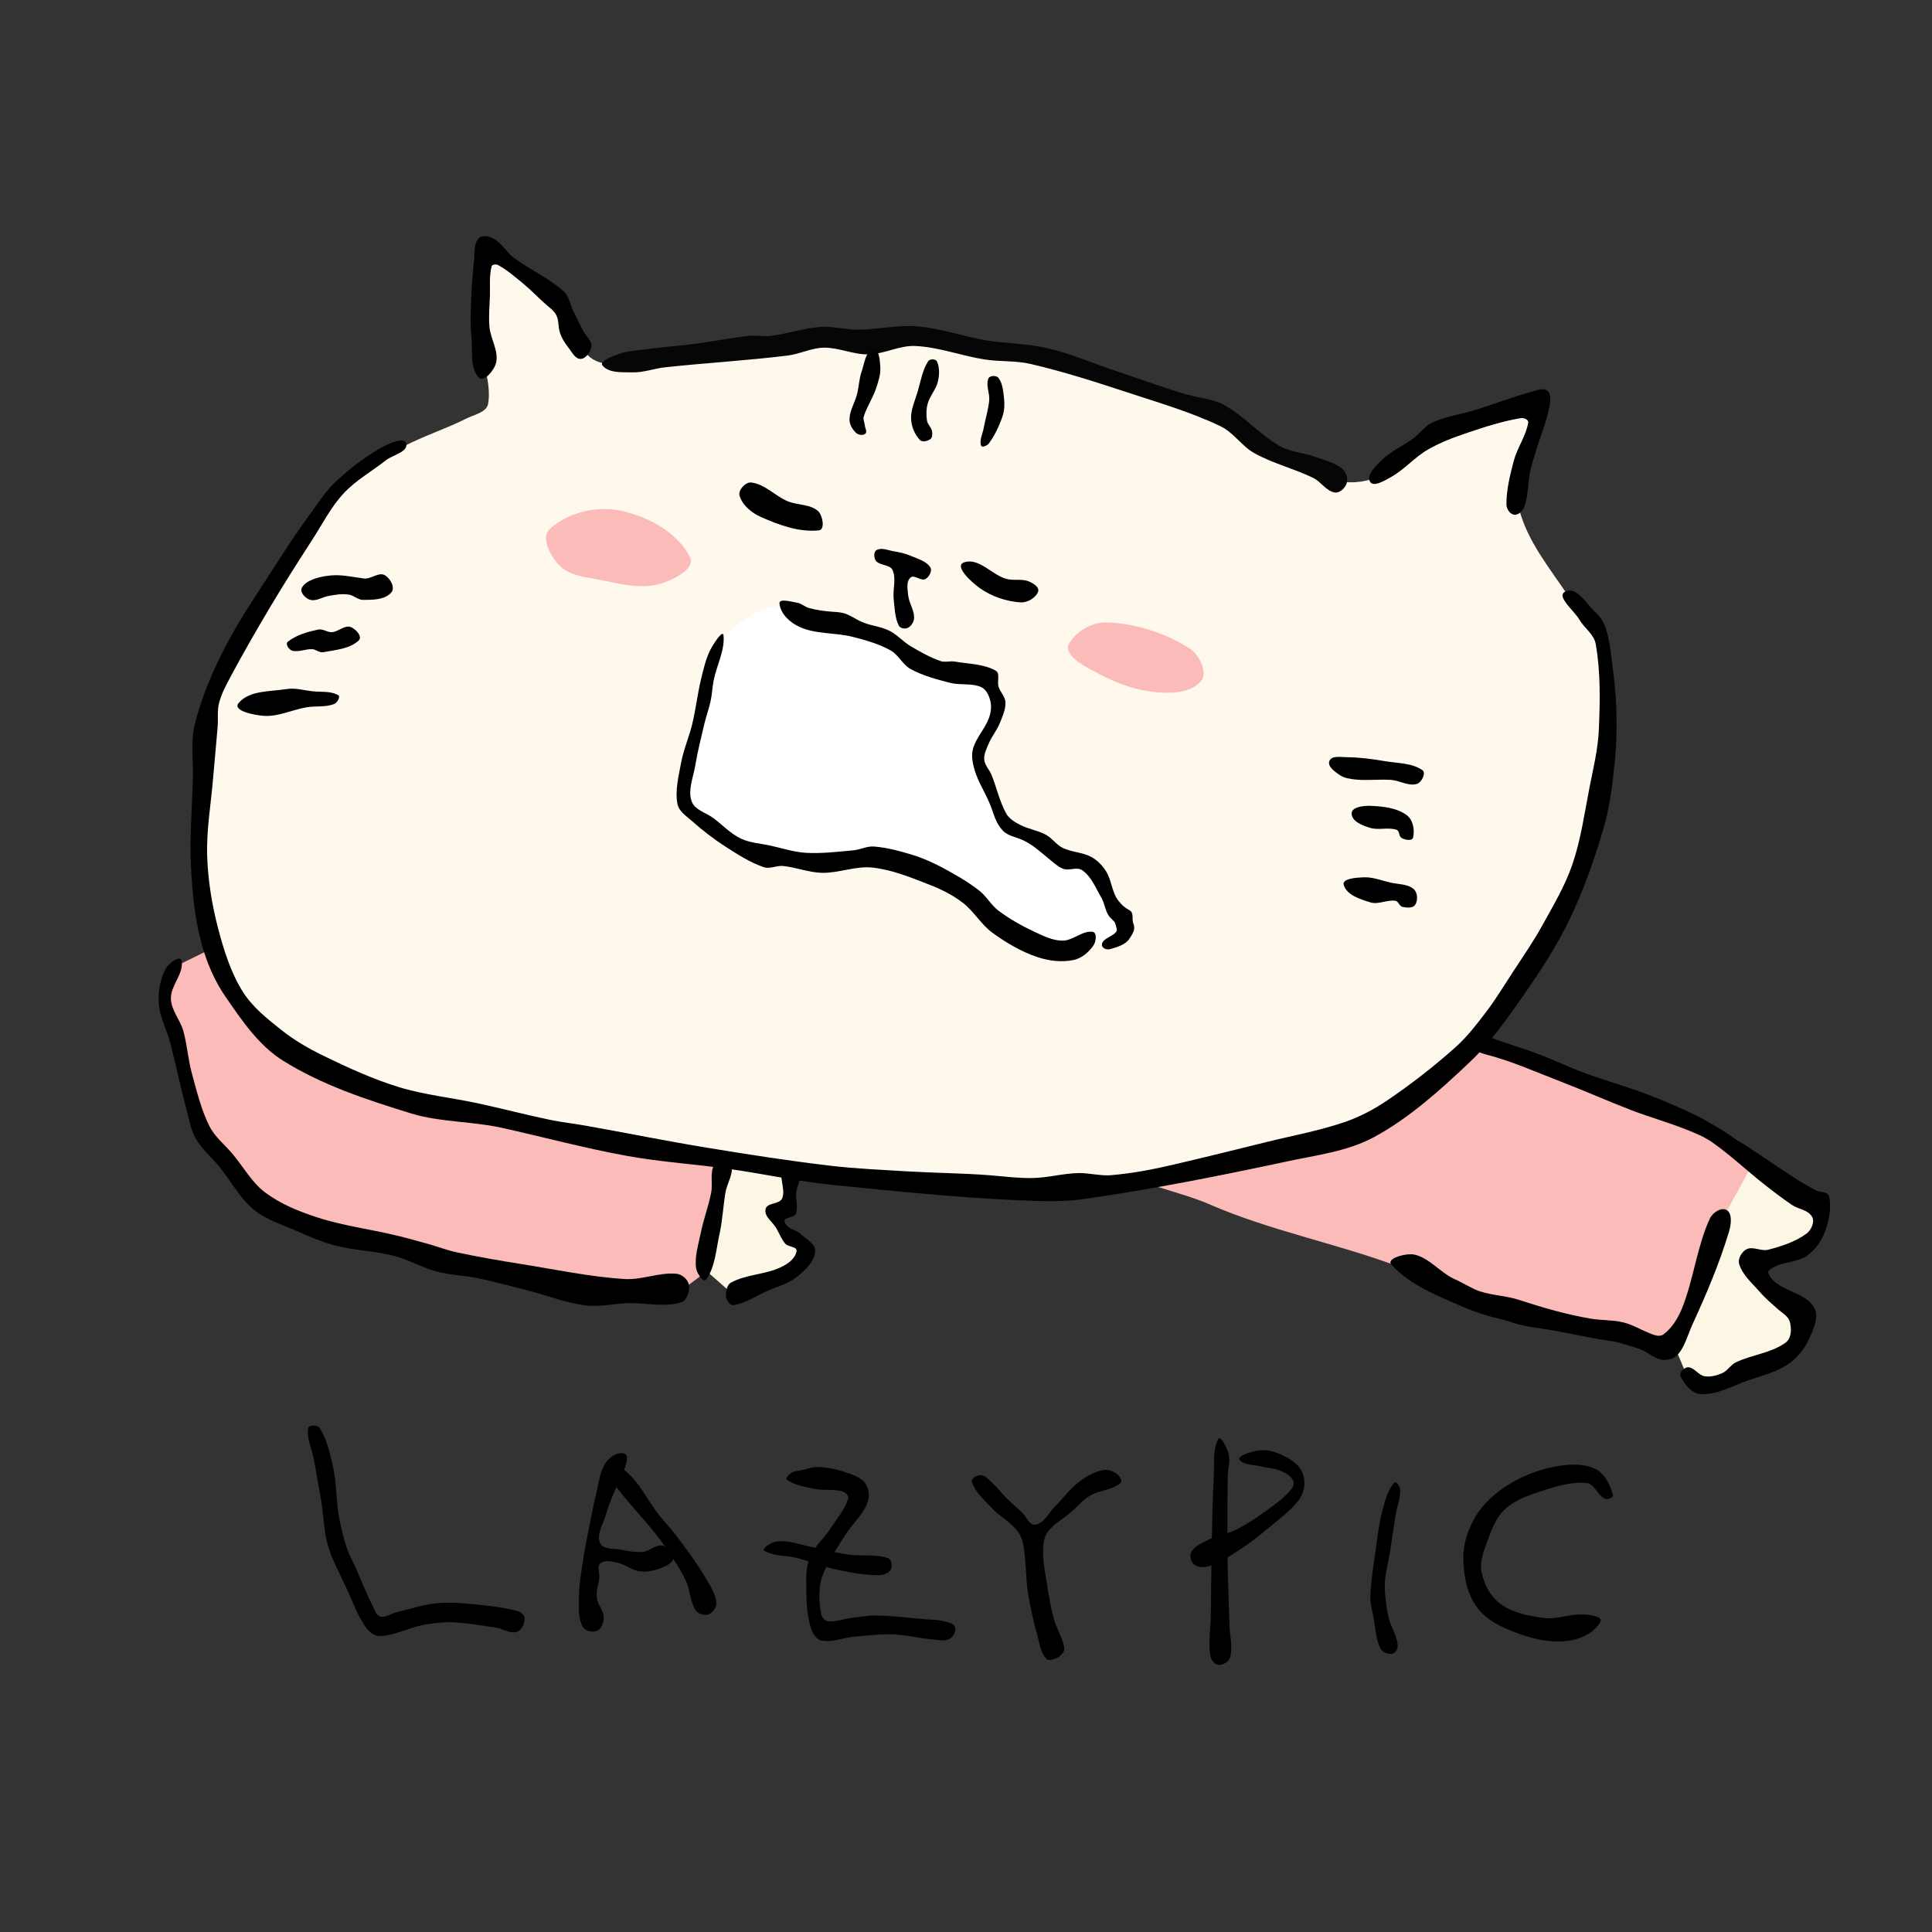<?xml version="1.0"?>
<svg version="1.1" xmlns="http://www.w3.org/2000/svg" xmlns:xlink="http://www.w3.org/1999/xlink" width="1024" height="1024">
    <rect width="100%" height="100%" fill="#333333" stroke="none"/>
    <desc iVinci="yes" version="4.6" gridStep="20" showGrid="no" snapToGrid="no" codePlatform="0"/>
    <g id="Layer1" name="Layer 7" opacity="1">
        <g id="Shape1">
            <desc shapeID="1" type="0" basicInfo-basicType="0" basicInfo-roundedRectRadius="12" basicInfo-polygonSides="6" basicInfo-starPoints="5" bounding="rect(-148.48,-89.99,296.96,179.979)" text="" font-familyName="Helvetica" font-pixelSize="20" font-bold="0" font-underline="0" font-alignment="1" strokeStyle="0" markerStart="0" markerEnd="0" shadowEnabled="0" shadowOffsetX="0" shadowOffsetY="2" shadowBlur="4" shadowOpacity="160" blurEnabled="0" blurRadius="4" transform="matrix(1,0,0,1,234.919,593.256)" pers-center="0,0" pers-size="0,0" pers-start="0,0" pers-end="0,0" locked="0" mesh="" flag=""/>
            <path id="shapePath1" d="M92.638,512.381 C92.638,512.381 111.188,503.266 111.188,503.266 C111.188,503.266 127.713,535.905 127.713,535.905 C127.713,535.905 166.155,566.404 166.155,566.404 C166.155,566.404 262.1,591.82 262.1,591.82 C262.1,591.82 383.399,616.815 383.399,616.815 C383.399,616.815 374.7,673.755 374.7,673.755 C374.7,673.755 362.046,683.245 362.046,683.245 C362.046,683.245 308.665,683.245 308.665,683.245 C308.665,683.245 228.79,668.219 228.79,668.219 C228.79,668.219 193.202,658.334 193.202,658.334 C193.202,658.334 136.657,638.563 136.657,638.563 C136.657,638.563 114.118,609.697 114.118,609.697 C114.118,609.697 106.21,597.835 106.21,597.835 C106.21,597.835 94.347,547.221 94.347,547.221 C94.347,547.221 86.439,530.218 86.439,530.218 C86.439,530.218 92.638,512.381 92.638,512.381 Z" style="stroke:none;fill-rule:evenodd;fill:#fbbbb8;fill-opacity:1;"/>
        </g>
        <g id="Shape2">
            <desc shapeID="2" type="0" basicInfo-basicType="0" basicInfo-roundedRectRadius="12" basicInfo-polygonSides="6" basicInfo-starPoints="5" bounding="rect(-176.775,-90.904,353.55,181.808)" text="" font-familyName="Helvetica" font-pixelSize="20" font-bold="0" font-underline="0" font-alignment="1" strokeStyle="0" markerStart="0" markerEnd="0" shadowEnabled="0" shadowOffsetX="0" shadowOffsetY="2" shadowBlur="4" shadowOpacity="160" blurEnabled="0" blurRadius="4" transform="matrix(1,0,0,1,754.155,625.782)" pers-center="0,0" pers-size="0,0" pers-start="0,0" pers-end="0,0" locked="0" mesh="" flag=""/>
            <path id="shapePath2" d="M725.944,535.881 C733.116,532.295 741.636,539.297 749.282,541.716 C772.95,549.204 796.383,557.419 819.826,565.584 C847.657,575.277 876.368,582.88 903.1,595.287 C913.72,600.216 928.34,605.562 930.681,617.034 C932.992,628.357 918.555,636.775 913.708,647.267 C903.505,669.355 902.801,697.424 885.597,714.629 C878.243,721.983 866.024,707.435 855.894,705.081 C830.968,699.291 805.12,697.469 780.576,690.23 C766.468,686.069 754.58,676.267 740.795,671.135 C707.832,658.865 672.791,652.234 640.576,638.116 C618.582,628.477 566.978,620.981 579.238,600.334 C596.141,571.868 645.775,591.63 676.085,578.314 C696.065,569.536 706.424,545.641 725.944,535.881 Z" style="stroke:none;fill-rule:evenodd;fill:#fbbbb8;fill-opacity:1;"/>
        </g>
    </g>
    <g id="Layer2" name="skin" opacity="1">
        <g id="Shape3">
            <desc shapeID="3" type="0" basicInfo-basicType="0" basicInfo-roundedRectRadius="12" basicInfo-polygonSides="6" basicInfo-starPoints="5" bounding="rect(-374.511,-249.633,749.021,499.266)" text="" font-familyName="Helvetica" font-pixelSize="20" font-bold="0" font-underline="0" font-alignment="1" strokeStyle="0" markerStart="0" markerEnd="0" shadowEnabled="0" shadowOffsetX="0" shadowOffsetY="2" shadowBlur="4" shadowOpacity="160" blurEnabled="0" blurRadius="4" transform="matrix(1,0,0,1,481.031,381.293)" pers-center="0,0" pers-size="0,0" pers-start="0,0" pers-end="0,0" locked="0" mesh="" flag=""/>
            <path id="shapePath3" d="M108.259,494.021 C104.085,478.019 108.688,460.949 109.079,444.417 C109.645,420.5 105.327,395.885 111.129,372.676 C116.274,352.096 130.246,334.765 141.055,316.513 C153.087,296.195 163.67,274.511 179.59,257.07 C188.596,247.205 202.18,242.747 214.026,236.573 C224.767,230.975 236.417,227.271 247.231,221.815 C251.36,219.732 257.921,218.582 258.71,214.026 C260.704,202.502 254.848,190.873 254.61,179.18 C254.299,163.857 250.509,147.117 257.07,133.266 C259.559,128.012 268.191,137.056 273.058,140.235 C281.688,145.871 290.815,151.447 297.245,159.503 C303.575,167.432 304.196,178.912 310.363,186.969 C313.113,190.562 318.143,192.926 322.662,192.709 C361.356,190.848 399.642,183.777 438.267,180.82 C455.028,179.537 471.939,178.604 488.691,180 C508.168,181.623 527.527,185.122 546.494,189.839 C579.265,197.988 612.256,206.099 643.651,218.535 C654.832,222.964 662.233,234.035 672.758,239.853 C684.395,246.286 696.611,252.43 709.653,255.021 C717.235,256.527 725.709,255.225 732.61,251.741 C743.883,246.051 750.966,233.672 762.43,228.378 C779.158,220.654 797.604,209.629 815.638,213.404 C823.977,215.149 811.907,230.033 810.381,238.415 C808.455,248.996 802.517,259.882 805.283,270.276 C809.727,286.971 821.24,301.005 830.859,315.356 C835.475,322.243 844.875,325.843 847.743,333.622 C853.352,348.837 856.444,365.502 855.309,381.678 C853.353,409.554 848.579,437.727 838.607,463.833 C829.785,486.928 814.375,507.07 799.787,527.029 C786.89,544.674 774.505,563.914 756.452,576.232 C731.856,593.014 702.887,602.607 674.748,612.344 C659.13,617.748 642.286,618.578 625.997,621.372 C606.321,624.748 586.824,630.554 566.863,630.852 C526.028,631.461 485.163,628.208 444.533,624.081 C409.535,620.525 374.916,613.861 340.259,607.83 C310.052,602.574 280.051,596.201 249.978,590.226 C233.104,586.872 215.351,586.34 199.421,579.843 C176.523,570.505 152.876,560.23 134.871,543.28 C121.283,530.487 112.97,512.079 108.259,494.021 Z" style="stroke:none;fill-rule:evenodd;fill:#fff9ed;fill-opacity:1;"/>
        </g>
        <g id="Shape4">
            <desc shapeID="4" type="0" basicInfo-basicType="0" basicInfo-roundedRectRadius="12" basicInfo-polygonSides="6" basicInfo-starPoints="5" bounding="rect(-28.25,-36.777,56.501,73.553)" text="" font-familyName="Helvetica" font-pixelSize="20" font-bold="0" font-underline="0" font-alignment="1" strokeStyle="0" markerStart="0" markerEnd="0" shadowEnabled="0" shadowOffsetX="0" shadowOffsetY="2" shadowBlur="4" shadowOpacity="160" blurEnabled="0" blurRadius="4" transform="matrix(1,0,0,1,400.604,650.047)" pers-center="0,0" pers-size="0,0" pers-start="0,0" pers-end="0,0" locked="0" mesh="" flag=""/>
            <path id="shapePath4" d="M389.407,686.824 C389.407,686.824 372.354,671.826 372.354,671.826 C372.354,671.826 385.093,613.066 385.503,613.271 C385.914,613.477 422.075,619.23 422.075,619.23 C422.075,619.23 418.787,640.597 418.787,640.597 C418.787,640.597 410.158,642.652 410.158,642.652 C410.158,642.652 417.349,656.212 417.349,656.212 C417.349,656.212 428.855,663.608 428.855,663.608 C428.855,663.608 389.407,686.824 389.407,686.824 Z" style="stroke:none;fill-rule:evenodd;fill:#fcf6e5;fill-opacity:1;"/>
        </g>
        <g id="Shape5">
            <desc shapeID="5" type="0" basicInfo-basicType="0" basicInfo-roundedRectRadius="12" basicInfo-polygonSides="6" basicInfo-starPoints="5" bounding="rect(-39.404,-59.442,78.809,118.885)" text="" font-familyName="Helvetica" font-pixelSize="20" font-bold="0" font-underline="0" font-alignment="1" strokeStyle="0" markerStart="0" markerEnd="0" shadowEnabled="0" shadowOffsetX="0" shadowOffsetY="2" shadowBlur="4" shadowOpacity="160" blurEnabled="0" blurRadius="4" transform="matrix(1,0,0,1,926.508,676.294)" pers-center="0,0" pers-size="0,0" pers-start="0,0" pers-end="0,0" locked="0" mesh="" flag=""/>
            <path id="shapePath5" d="M887.103,712.453 C887.103,712.453 914.193,643.719 914.193,643.719 C914.193,643.719 928.97,616.852 928.97,616.852 C928.97,616.852 965.912,639.913 965.912,639.913 C965.912,639.913 960.09,658.272 960.09,658.272 C960.09,658.272 931.88,669.242 931.88,669.242 C931.88,669.242 936.582,685.138 936.582,685.138 C936.582,685.138 957.852,699.691 957.852,699.691 C957.852,699.691 944.866,721.185 944.866,721.185 C944.866,721.185 904.566,735.737 904.566,735.737 C904.566,735.737 893.819,728.573 893.819,728.573 C893.819,728.573 887.103,712.453 887.103,712.453 Z" style="stroke:none;fill-rule:evenodd;fill:#fcf6e5;fill-opacity:1;"/>
        </g>
    </g>
    <g id="Layer3" name="Layer 5" opacity="1">
        <g id="Shape6">
            <desc shapeID="6" type="0" basicInfo-basicType="0" basicInfo-roundedRectRadius="12" basicInfo-polygonSides="6" basicInfo-starPoints="5" bounding="rect(-118.137,-92.204,236.276,184.408)" text="" font-familyName="Helvetica" font-pixelSize="20" font-bold="0" font-underline="0" font-alignment="1" strokeStyle="0" markerStart="0" markerEnd="0" shadowEnabled="0" shadowOffsetX="0" shadowOffsetY="2" shadowBlur="4" shadowOpacity="160" blurEnabled="0" blurRadius="4" transform="matrix(1,0,0,1,479.221,413.404)" pers-center="0,0" pers-size="0,0" pers-start="0,0" pers-end="0,0" locked="0" mesh="" flag=""/>
            <path id="shapePath6" d="M381.96,340.457 C389.807,330.377 402.321,321.33 415.095,321.203 C435.155,321.005 453.882,331.867 472.409,339.562 C477.544,341.695 479.956,348.375 485.17,350.308 C497.701,354.953 512.645,352.366 524.349,358.816 C529.126,361.448 529.792,369.084 529.051,374.487 C527.893,382.934 518.448,389.486 518.976,397.995 C519.808,411.403 524.89,425.014 532.857,435.831 C537.19,441.714 546.844,440.483 553.077,444.295 C557.738,447.147 560.23,452.903 565.031,455.512 C569.356,457.862 576.294,454.868 579.462,458.635 C587.943,468.718 595.306,480.878 597.319,493.9 C597.991,498.253 590.253,499.677 585.956,500.643 C582.377,501.447 578.702,498.245 575.092,498.895 C569.584,499.887 564.988,506.932 559.609,505.388 C545.7,501.395 534.103,491.629 522.024,483.661 C512.121,477.128 504.518,467.064 493.801,461.975 C482.524,456.621 469.888,453.978 457.443,452.998 C442.802,451.845 428.107,456.773 413.463,455.65 C404.553,454.966 395.582,452.18 387.872,447.661 C378.022,441.888 364.295,436.548 361.844,425.397 C358.255,409.068 368.34,392.589 372.192,376.321 C375.048,364.265 374.35,350.235 381.96,340.457 Z" style="stroke:none;fill-rule:evenodd;fill:#ffffff;fill-opacity:1;"/>
        </g>
    </g>
    <g id="Layer4" name="Layer 6" opacity="1">
        <g id="Shape7">
            <desc shapeID="7" type="0" basicInfo-basicType="0" basicInfo-roundedRectRadius="12" basicInfo-polygonSides="6" basicInfo-starPoints="5" bounding="rect(-54.637,-29.118,109.275,58.237)" text="" font-familyName="Helvetica" font-pixelSize="20" font-bold="0" font-underline="0" font-alignment="1" strokeStyle="0" markerStart="0" markerEnd="0" shadowEnabled="0" shadowOffsetX="0" shadowOffsetY="2" shadowBlur="4" shadowOpacity="160" blurEnabled="0" blurRadius="4" transform="matrix(0.703,0,0,0.703,327.805,290.249)" pers-center="0,0" pers-size="0,0" pers-start="0,0" pers-end="0,0" locked="0" mesh="" flag=""/>
            <path id="shapePath7" d="M296.584,299.782 C291.865,295.063 286.42,285.001 291.316,280.467 C300.658,271.817 315.7,268.058 328.191,270.517 C342.845,273.401 358.736,281.862 365.651,295.1 C369.11,301.721 355.908,307.858 348.677,309.733 C338.828,312.286 328.236,309.301 318.241,307.391 C310.725,305.956 301.995,305.193 296.584,299.782 Z" style="stroke:none;fill-rule:evenodd;fill:#fbbbb8;fill-opacity:1;"/>
        </g>
        <g id="Shape8">
            <desc shapeID="8" type="0" basicInfo-basicType="0" basicInfo-roundedRectRadius="12" basicInfo-polygonSides="6" basicInfo-starPoints="5" bounding="rect(-35.971,-18.638,71.941,37.276)" text="" font-familyName="Helvetica" font-pixelSize="20" font-bold="0" font-underline="0" font-alignment="1" strokeStyle="0" markerStart="0" markerEnd="0" shadowEnabled="0" shadowOffsetX="0" shadowOffsetY="2" shadowBlur="4" shadowOpacity="160" blurEnabled="0" blurRadius="4" transform="matrix(1,0,0,1,601.963,348.528)" pers-center="0,0" pers-size="0,0" pers-start="0,0" pers-end="0,0" locked="0" mesh="" flag=""/>
            <path id="shapePath8" d="M566.432,341.553 C570.039,334.701 578.787,329.655 586.526,329.898 C601.814,330.379 617.384,335.418 630.331,343.562 C635.603,346.878 640.557,356.644 636.36,361.245 C630.198,367.999 618.493,367.705 609.434,366.469 C597.036,364.779 585.297,359.079 574.47,352.806 C570.482,350.495 564.286,345.632 566.432,341.553 Z" style="stroke:none;fill-rule:evenodd;fill:#fbbbb8;fill-opacity:1;"/>
        </g>
    </g>
    <g id="Layer5" name="Layer 3" opacity="1">
        <g id="Shape9">
            <desc shapeID="9" type="0" basicInfo-basicType="0" basicInfo-roundedRectRadius="12" basicInfo-polygonSides="6" basicInfo-starPoints="5" bounding="rect(0,0,0,0)" text="" font-familyName="Helvetica" font-pixelSize="20" font-bold="0" font-underline="0" font-alignment="1" strokeStyle="0" markerStart="0" markerEnd="0" shadowEnabled="0" shadowOffsetX="0" shadowOffsetY="2" shadowBlur="4" shadowOpacity="160" blurEnabled="0" blurRadius="4" transform="matrix(1.151,0,-0.068,1.147,61.227,49.665)" pers-center="0,0" pers-size="0,0" pers-start="0,0" pers-end="0,0" locked="0" mesh="" flag=""/>
            <path id="shapePath9" d="M61.227,49.665 Z" style="stroke:none;fill-rule:evenodd;fill:#000000;fill-opacity:1;"/>
        </g>
        <g id="Shape10">
            <desc shapeID="10" type="0" basicInfo-basicType="0" basicInfo-roundedRectRadius="12" basicInfo-polygonSides="6" basicInfo-starPoints="5" bounding="rect(-19.629,-11.148,39.257,22.296)" text="" font-familyName="Helvetica" font-pixelSize="20" font-bold="0" font-underline="0" font-alignment="1" strokeStyle="0" markerStart="0" markerEnd="0" shadowEnabled="0" shadowOffsetX="0" shadowOffsetY="2" shadowBlur="4" shadowOpacity="160" blurEnabled="0" blurRadius="4" transform="matrix(1.151,0,-0.068,1.147,414.031,268.502)" pers-center="0,0" pers-size="0,0" pers-start="0,0" pers-end="0,0" locked="0" mesh="" flag=""/>
            <path id="shapePath10" d="M391.95,262.597 C391.143,259.773 395.179,255.383 398.133,255.733 C405.409,256.598 410.707,262.772 417.345,265.615 C422.573,267.853 429.5,267.096 433.628,270.933 C436.056,273.19 437.433,280.756 434.013,281.108 C423.39,282.202 412.883,278.234 403.377,274.051 C398.397,271.859 393.452,267.841 391.95,262.597 Z" style="stroke:none;fill-rule:evenodd;fill:#000000;fill-opacity:1;"/>
        </g>
        <g id="Shape11">
            <desc shapeID="11" type="0" basicInfo-basicType="0" basicInfo-roundedRectRadius="12" basicInfo-polygonSides="6" basicInfo-starPoints="5" bounding="rect(0,0,0,0)" text="" font-familyName="Helvetica" font-pixelSize="20" font-bold="0" font-underline="0" font-alignment="1" strokeStyle="0" markerStart="0" markerEnd="0" shadowEnabled="0" shadowOffsetX="0" shadowOffsetY="2" shadowBlur="4" shadowOpacity="160" blurEnabled="0" blurRadius="4" transform="matrix(1.151,0,-0.068,1.147,61.227,49.665)" pers-center="0,0" pers-size="0,0" pers-start="0,0" pers-end="0,0" locked="0" mesh="" flag=""/>
            <path id="shapePath11" d="M61.227,49.665 Z" style="stroke:none;fill-rule:evenodd;fill:#7a7476;fill-opacity:1;"/>
        </g>
        <g id="Shape12">
            <desc shapeID="12" type="0" basicInfo-basicType="0" basicInfo-roundedRectRadius="12" basicInfo-polygonSides="6" basicInfo-starPoints="5" bounding="rect(0,0,0,0)" text="" font-familyName="Helvetica" font-pixelSize="20" font-bold="0" font-underline="0" font-alignment="1" strokeStyle="0" markerStart="0" markerEnd="0" shadowEnabled="0" shadowOffsetX="0" shadowOffsetY="2" shadowBlur="4" shadowOpacity="160" blurEnabled="0" blurRadius="4" transform="matrix(1.151,0,-0.068,1.147,61.227,49.665)" pers-center="0,0" pers-size="0,0" pers-start="0,0" pers-end="0,0" locked="0" mesh="" flag=""/>
            <path id="shapePath12" d="M61.227,49.665 Z" style="stroke:none;fill-rule:evenodd;fill:#000000;fill-opacity:1;"/>
        </g>
        <g id="Shape13">
            <desc shapeID="13" type="0" basicInfo-basicType="0" basicInfo-roundedRectRadius="12" basicInfo-polygonSides="6" basicInfo-starPoints="5" bounding="rect(0,0,0,0)" text="" font-familyName="Helvetica" font-pixelSize="20" font-bold="0" font-underline="0" font-alignment="1" strokeStyle="0" markerStart="0" markerEnd="0" shadowEnabled="0" shadowOffsetX="0" shadowOffsetY="2" shadowBlur="4" shadowOpacity="160" blurEnabled="0" blurRadius="4" transform="matrix(1.151,0,-0.068,1.147,61.227,49.665)" pers-center="0,0" pers-size="0,0" pers-start="0,0" pers-end="0,0" locked="0" mesh="" flag=""/>
            <path id="shapePath13" d="M61.227,49.665 Z" style="stroke:none;fill-rule:evenodd;fill:#000000;fill-opacity:1;"/>
        </g>
        <g id="Shape14">
            <desc shapeID="14" type="0" basicInfo-basicType="0" basicInfo-roundedRectRadius="12" basicInfo-polygonSides="6" basicInfo-starPoints="5" bounding="rect(-0.084,-0.014,0.168,0.028)" text="" font-familyName="Helvetica" font-pixelSize="20" font-bold="0" font-underline="0" font-alignment="1" strokeStyle="0" markerStart="0" markerEnd="0" shadowEnabled="0" shadowOffsetX="0" shadowOffsetY="2" shadowBlur="4" shadowOpacity="160" blurEnabled="0" blurRadius="4" transform="matrix(1.151,0,-0.068,1.147,464.551,298.229)" pers-center="0,0" pers-size="0,0" pers-start="0,0" pers-end="0,0" locked="0" mesh="" flag=""/>
            <path id="shapePath14" d="M464.455,298.213 C464.886,298.285 464.455,298.213 464.455,298.213 Z" style="stroke:none;fill-rule:evenodd;fill:#000000;fill-opacity:1;"/>
        </g>
        <g id="Shape15">
            <desc shapeID="15" type="0" basicInfo-basicType="0" basicInfo-roundedRectRadius="12" basicInfo-polygonSides="6" basicInfo-starPoints="5" bounding="rect(-13.27,-18.388,26.54,36.776)" text="" font-familyName="Helvetica" font-pixelSize="20" font-bold="0" font-underline="0" font-alignment="1" strokeStyle="0" markerStart="0" markerEnd="0" shadowEnabled="0" shadowOffsetX="0" shadowOffsetY="2" shadowBlur="4" shadowOpacity="160" blurEnabled="0" blurRadius="4" transform="matrix(1.151,0,-0.068,1.147,477.598,312.021)" pers-center="0,0" pers-size="0,0" pers-start="0,0" pers-end="0,0" locked="0" mesh="" flag=""/>
            <path id="shapePath15" d="M464.294,297.275 C466.362,299.87 471.656,299.083 473.057,302.11 C475.176,306.692 473.089,312.438 473.664,317.528 C474.2,322.293 474.265,327.372 476.38,331.593 C477.119,333.07 479.735,333.528 481.274,332.724 C483.126,331.756 484.493,329.383 484.496,327.352 C484.505,323.127 481.692,319.452 481.31,315.266 C481.033,312.252 480.232,308.269 482.555,306.15 C484.575,304.306 488.029,308.177 490.447,306.927 C492.46,305.887 494.233,302.522 493.081,300.708 C490.917,297.298 486.326,296.189 482.599,294.559 C479.754,293.314 476.627,292.678 473.526,292.156 C470.612,291.666 467.305,290.055 464.631,291.538 C462.912,292.491 463.134,295.82 464.294,297.275 Z" style="stroke:none;fill-rule:evenodd;fill:#000000;fill-opacity:1;"/>
        </g>
        <g id="Shape16">
            <desc shapeID="16" type="0" basicInfo-basicType="0" basicInfo-roundedRectRadius="12" basicInfo-polygonSides="6" basicInfo-starPoints="5" bounding="rect(0,0,0,0)" text="" font-familyName="Helvetica" font-pixelSize="20" font-bold="0" font-underline="0" font-alignment="1" strokeStyle="0" markerStart="0" markerEnd="0" shadowEnabled="0" shadowOffsetX="0" shadowOffsetY="2" shadowBlur="4" shadowOpacity="160" blurEnabled="0" blurRadius="4" transform="matrix(1.151,0,-0.068,1.147,61.227,49.665)" pers-center="0,0" pers-size="0,0" pers-start="0,0" pers-end="0,0" locked="0" mesh="" flag=""/>
            <path id="shapePath16" d="M61.227,49.665 Z" style="stroke:none;fill-rule:evenodd;fill:#000000;fill-opacity:1;"/>
        </g>
        <g id="Shape17">
            <desc shapeID="17" type="0" basicInfo-basicType="0" basicInfo-roundedRectRadius="12" basicInfo-polygonSides="6" basicInfo-starPoints="5" bounding="rect(-18.169,-9.455,36.338,18.909)" text="" font-familyName="Helvetica" font-pixelSize="20" font-bold="0" font-underline="0" font-alignment="1" strokeStyle="0" markerStart="0" markerEnd="0" shadowEnabled="0" shadowOffsetX="0" shadowOffsetY="2" shadowBlur="4" shadowOpacity="160" blurEnabled="0" blurRadius="4" transform="matrix(1.151,0,-0.068,1.147,529.697,308.439)" pers-center="0,0" pers-size="0,0" pers-start="0,0" pers-end="0,0" locked="0" mesh="" flag=""/>
            <path id="shapePath17" d="M510.857,298.124 C505.561,300.039 515.007,308.695 519.407,311.78 C525.585,316.114 533.288,318.814 541.012,319.274 C544.498,319.482 548.952,316.947 550.196,313.612 C551.105,311.176 547.501,309.052 545.175,308.117 C541.51,306.642 537.04,307.893 533.229,306.784 C525.52,304.539 518.674,295.299 510.857,298.124 Z" style="stroke:none;fill-rule:evenodd;fill:#000000;fill-opacity:1;"/>
        </g>
        <g id="Shape18">
            <desc shapeID="18" type="0" basicInfo-basicType="0" basicInfo-roundedRectRadius="12" basicInfo-polygonSides="6" basicInfo-starPoints="5" bounding="rect(0,0,0,0)" text="" font-familyName="Helvetica" font-pixelSize="20" font-bold="0" font-underline="0" font-alignment="1" strokeStyle="0" markerStart="0" markerEnd="0" shadowEnabled="0" shadowOffsetX="0" shadowOffsetY="2" shadowBlur="4" shadowOpacity="160" blurEnabled="0" blurRadius="4" transform="matrix(1.151,0,-0.068,1.147,61.227,49.665)" pers-center="0,0" pers-size="0,0" pers-start="0,0" pers-end="0,0" locked="0" mesh="" flag=""/>
            <path id="shapePath18" d="M61.227,49.665 Z" style="stroke:none;fill-rule:evenodd;fill:#000000;fill-opacity:1;"/>
        </g>
        <g id="Shape19">
            <desc shapeID="19" type="0" basicInfo-basicType="0" basicInfo-roundedRectRadius="12" basicInfo-polygonSides="6" basicInfo-starPoints="5" bounding="rect(-21.997,-6.39,43.993,12.781)" text="" font-familyName="Helvetica" font-pixelSize="20" font-bold="0" font-underline="0" font-alignment="1" strokeStyle="0" markerStart="0" markerEnd="0" shadowEnabled="0" shadowOffsetX="0" shadowOffsetY="2" shadowBlur="4" shadowOpacity="160" blurEnabled="0" blurRadius="4" transform="matrix(1.151,0,-0.068,1.147,729.466,408.494)" pers-center="0,0" pers-size="0,0" pers-start="0,0" pers-end="0,0" locked="0" mesh="" flag=""/>
            <path id="shapePath19" d="M704.639,403.253 C703.383,406.192 707.457,408.929 709.944,410.698 C712.361,412.415 715.587,412.885 718.605,413.18 C724.795,413.782 731.143,412.931 737.356,413.371 C741.973,413.696 746.504,416.873 751.016,415.47 C753.505,414.696 755.962,409.66 753.932,408.216 C748.478,404.336 740.833,404.599 734.111,403.444 C727.474,402.303 720.739,401.388 713.941,401.343 C710.813,401.323 705.891,400.324 704.639,403.253 Z" style="stroke:none;fill-rule:evenodd;fill:#000000;fill-opacity:1;"/>
        </g>
        <g id="Shape20">
            <desc shapeID="20" type="0" basicInfo-basicType="0" basicInfo-roundedRectRadius="12" basicInfo-polygonSides="6" basicInfo-starPoints="5" bounding="rect(-14.559,-7.875,29.119,15.751)" text="" font-familyName="Helvetica" font-pixelSize="20" font-bold="0" font-underline="0" font-alignment="1" strokeStyle="0" markerStart="0" markerEnd="0" shadowEnabled="0" shadowOffsetX="0" shadowOffsetY="2" shadowBlur="4" shadowOpacity="160" blurEnabled="0" blurRadius="4" transform="matrix(1.151,0,-0.068,1.147,732.854,436.139)" pers-center="0,0" pers-size="0,0" pers-start="0,0" pers-end="0,0" locked="0" mesh="" flag=""/>
            <path id="shapePath20" d="M716.4,431.123 C716.433,427.677 722.757,427.002 726.209,427.115 C732.971,427.335 740.337,428.166 745.636,432.078 C748.901,434.489 749.92,439.81 748.959,443.913 C748.49,445.92 744.494,445.181 742.822,444.104 C741.163,443.036 742.021,440.382 740.123,439.775 C735.581,438.324 730.658,440.159 726.098,438.759 C722.114,437.537 716.36,435.344 716.4,431.123 Z" style="stroke:none;fill-rule:evenodd;fill:#000000;fill-opacity:1;"/>
        </g>
        <g id="Shape21">
            <desc shapeID="21" type="0" basicInfo-basicType="0" basicInfo-roundedRectRadius="12" basicInfo-polygonSides="6" basicInfo-starPoints="5" bounding="rect(0,0,0,0)" text="" font-familyName="Helvetica" font-pixelSize="20" font-bold="0" font-underline="0" font-alignment="1" strokeStyle="0" markerStart="0" markerEnd="0" shadowEnabled="0" shadowOffsetX="0" shadowOffsetY="2" shadowBlur="4" shadowOpacity="160" blurEnabled="0" blurRadius="4" transform="matrix(1.151,0,-0.068,1.147,61.227,49.665)" pers-center="0,0" pers-size="0,0" pers-start="0,0" pers-end="0,0" locked="0" mesh="" flag=""/>
            <path id="shapePath21" d="M61.227,49.665 Z" style="stroke:none;fill-rule:evenodd;fill:#000000;fill-opacity:1;"/>
        </g>
        <g id="Shape22">
            <desc shapeID="22" type="0" basicInfo-basicType="0" basicInfo-roundedRectRadius="12" basicInfo-polygonSides="6" basicInfo-starPoints="5" bounding="rect(-17.123,-6.999,34.245,13.998)" text="" font-familyName="Helvetica" font-pixelSize="20" font-bold="0" font-underline="0" font-alignment="1" strokeStyle="0" markerStart="0" markerEnd="0" shadowEnabled="0" shadowOffsetX="0" shadowOffsetY="2" shadowBlur="4" shadowOpacity="160" blurEnabled="0" blurRadius="4" transform="matrix(1.151,0,-0.068,1.147,731.553,473.001)" pers-center="0,0" pers-size="0,0" pers-start="0,0" pers-end="0,0" locked="0" mesh="" flag=""/>
            <path id="shapePath22" d="M712.211,469.008 C711.221,465.607 718.893,465.178 722.513,464.994 C727.431,464.743 732.1,466.65 736.819,467.754 C741.044,468.743 746.133,468.434 749.321,471.266 C751.351,473.071 751.627,477.125 750.091,479.547 C748.855,481.497 745.542,481.117 743.357,480.676 C741.681,480.338 741.221,477.652 739.523,477.414 C735.228,476.811 730.495,479.557 726.386,478.293 C720.928,476.613 713.803,474.474 712.211,469.008 Z" style="stroke:none;fill-rule:evenodd;fill:#000000;fill-opacity:1;"/>
        </g>
        <g id="Shape23">
            <desc shapeID="23" type="0" basicInfo-basicType="0" basicInfo-roundedRectRadius="12" basicInfo-polygonSides="6" basicInfo-starPoints="5" bounding="rect(-21.062,-5.991,42.124,11.982)" text="" font-familyName="Helvetica" font-pixelSize="20" font-bold="0" font-underline="0" font-alignment="1" strokeStyle="0" markerStart="0" markerEnd="0" shadowEnabled="0" shadowOffsetX="0" shadowOffsetY="2" shadowBlur="4" shadowOpacity="160" blurEnabled="0" blurRadius="4" transform="matrix(1.151,0,-0.068,1.147,184.012,311.253)" pers-center="0,0" pers-size="0,0" pers-start="0,0" pers-end="0,0" locked="0" mesh="" flag=""/>
            <path id="shapePath23" d="M173.901,315.923 C170.693,316.509 167.581,318.766 164.507,317.95 C161.93,317.265 158.651,313.881 160.019,311.476 C162.351,307.377 168.834,305.885 173.436,305.207 C180.419,304.179 186.05,305.77 192.997,306.621 C196.554,307.057 200.64,303.162 203.772,304.771 C206.716,306.283 209.686,311.389 207.402,314.019 C203.954,317.991 197.449,317.95 192.331,317.95 C189.8,317.95 187.433,315.55 184.951,315.175 C180.993,314.578 177.914,315.192 173.901,315.923 Z" style="stroke:none;fill-rule:evenodd;fill:#000000;fill-opacity:1;"/>
        </g>
        <g id="Shape24">
            <desc shapeID="24" type="0" basicInfo-basicType="0" basicInfo-roundedRectRadius="12" basicInfo-polygonSides="6" basicInfo-starPoints="5" bounding="rect(-16.75,-5.939,33.499,11.878)" text="" font-familyName="Helvetica" font-pixelSize="20" font-bold="0" font-underline="0" font-alignment="1" strokeStyle="0" markerStart="0" markerEnd="0" shadowEnabled="0" shadowOffsetX="0" shadowOffsetY="2" shadowBlur="4" shadowOpacity="160" blurEnabled="0" blurRadius="4" transform="matrix(1.151,0,-0.068,1.147,171.451,338.929)" pers-center="0,0" pers-size="0,0" pers-start="0,0" pers-end="0,0" locked="0" mesh="" flag=""/>
            <path id="shapePath24" d="M152.534,340.145 C157.091,336.486 163.06,334.889 168.682,333.671 C171.172,333.132 173.501,335.264 176.021,335.058 C179.328,334.788 182.591,331.32 185.691,332.284 C188.408,333.129 192.321,337.428 190.138,339.451 C185.216,344.012 177.704,344.476 171.221,345.693 C169.228,346.068 167.517,344.179 165.52,344.075 C161.96,343.889 158.142,345.855 154.776,344.836 C153.102,344.329 151.108,341.29 152.534,340.145 Z" style="stroke:none;fill-rule:evenodd;fill:#000000;fill-opacity:1;"/>
        </g>
        <g id="Shape25">
            <desc shapeID="25" type="0" basicInfo-basicType="0" basicInfo-roundedRectRadius="12" basicInfo-polygonSides="6" basicInfo-starPoints="5" bounding="rect(-23.3,-6.302,46.599,12.604)" text="" font-familyName="Helvetica" font-pixelSize="20" font-bold="0" font-underline="0" font-alignment="1" strokeStyle="0" markerStart="0" markerEnd="0" shadowEnabled="0" shadowOffsetX="0" shadowOffsetY="2" shadowBlur="4" shadowOpacity="160" blurEnabled="0" blurRadius="4" transform="matrix(1.151,0,-0.068,1.147,152.76,372.236)" pers-center="0,0" pers-size="0,0" pers-start="0,0" pers-end="0,0" locked="0" mesh="" flag=""/>
            <path id="shapePath25" d="M126.453,372.654 C132.173,365.798 143.217,366.623 151.878,365.219 C156.374,364.489 160.85,365.831 165.301,366.355 C169.975,366.905 175.245,366.123 179.238,368.439 C180.675,369.273 178.681,372.55 177.06,373.175 C172.447,374.952 167.344,374.066 162.519,374.88 C154.988,376.151 147.544,379.892 140.022,379.427 C134.873,379.109 123.045,376.738 126.453,372.654 Z" style="stroke:none;fill-rule:evenodd;fill:#000000;fill-opacity:1;"/>
        </g>
        <g id="Shape26">
            <desc shapeID="26" type="0" basicInfo-basicType="0" basicInfo-roundedRectRadius="12" basicInfo-polygonSides="6" basicInfo-starPoints="5" bounding="rect(-86.12,-80.559,172.24,161.119)" text="" font-familyName="Helvetica" font-pixelSize="20" font-bold="0" font-underline="0" font-alignment="1" strokeStyle="0" markerStart="0" markerEnd="0" shadowEnabled="0" shadowOffsetX="0" shadowOffsetY="2" shadowBlur="4" shadowOpacity="160" blurEnabled="0" blurRadius="4" transform="matrix(1.151,0,-0.068,1.147,506.849,410.763)" pers-center="0,0" pers-size="0,0" pers-start="0,0" pers-end="0,0" locked="0" mesh="" flag=""/>
            <path id="shapePath26" d="M413.132,319.97 C413.767,325.5 418.849,330.07 423.865,332.335 C432.492,336.232 442.873,335.206 452.116,337.581 C458.963,339.34 465.885,341.294 471.989,344.7 C476.257,347.081 478.383,352.292 482.678,354.629 C489.142,358.146 496.459,360.094 503.667,361.936 C508.98,363.294 515.108,361.952 520.069,364.184 C522.751,365.391 524.177,368.627 524.9,371.49 C525.623,374.354 525.219,377.612 524.182,380.483 C522.095,386.263 517.27,391.058 515.697,396.97 C514.678,400.801 515.574,404.91 516.705,408.585 C518.609,414.776 522.262,420.214 524.687,426.195 C526.876,431.595 527.582,436.1 531.567,440.295 C534.149,443.012 538.421,443.629 541.872,445.174 C547.15,447.537 550.858,451.036 555.313,454.655 C557.468,456.407 560.574,459.303 563.168,460.363 C566.848,461.866 570.485,459.09 573.723,461.344 C578.523,464.688 580.742,470.702 583.717,475.739 C585.699,479.093 585.788,483.682 588.541,486.425 C591.299,489.171 590.8,488.4 591.877,492.186 C592.877,495.694 584.38,496.799 584.038,500.505 C583.847,502.581 586.534,503.622 588.562,503.013 C592.14,501.938 596.46,500.776 598.536,497.633 C600.37,494.857 601.932,492.634 600.759,489.688 C599.57,486.702 601.344,483.956 598.54,482.396 C595.878,480.914 594.63,479.738 592.75,477.36 C589.316,473.015 589.225,466.649 586.308,461.929 C584.373,458.8 581.688,455.979 578.444,454.215 C573.814,451.697 567.995,451.711 563.253,449.392 C559.859,447.733 557.697,444.241 554.377,442.449 C549.999,440.086 544.773,439.388 540.38,437.048 C537.693,435.617 534.86,433.907 533.37,431.262 C529.774,424.877 528.272,417.437 525.494,410.624 C524.366,407.862 521.907,405.572 521.66,402.553 C521.421,399.629 522.939,396.683 524.125,393.912 C525.687,390.266 528.356,387.097 529.849,383.426 C531.309,379.835 533.038,376.064 532.919,372.278 C532.821,369.179 530.131,366.847 529.233,363.924 C528.401,361.211 530.213,356.89 527.766,355.485 C521.443,351.856 513.429,351.937 506.134,350.663 C503.626,350.225 500.828,351.191 498.444,350.362 C492.864,348.42 487.712,345.485 482.668,342.5 C478.524,340.047 475.354,336.108 470.959,334.096 C465.543,331.614 461.231,331.779 455.863,329.203 C453.89,328.256 450.642,326.244 448.59,325.462 C445.745,324.378 443.551,324.426 440.47,324.186 C436.549,323.88 432.645,323.296 428.88,322.304 C426.571,321.695 424.759,319.771 422.382,319.419 C419.364,318.972 412.785,316.947 413.132,319.97 Z" style="stroke:none;fill-rule:evenodd;fill:#000000;fill-opacity:1;"/>
        </g>
        <g id="Shape27">
            <desc shapeID="27" type="0" basicInfo-basicType="0" basicInfo-roundedRectRadius="12" basicInfo-polygonSides="6" basicInfo-starPoints="5" bounding="rect(0,0,0,0)" text="" font-familyName="Helvetica" font-pixelSize="20" font-bold="0" font-underline="0" font-alignment="1" strokeStyle="0" markerStart="0" markerEnd="0" shadowEnabled="0" shadowOffsetX="0" shadowOffsetY="2" shadowBlur="4" shadowOpacity="160" blurEnabled="0" blurRadius="4" transform="matrix(1.151,0,-0.068,1.147,61.227,49.665)" pers-center="0,0" pers-size="0,0" pers-start="0,0" pers-end="0,0" locked="0" mesh="" flag=""/>
            <path id="shapePath27" d="M61.227,49.665 Z" style="stroke:none;fill-rule:evenodd;fill:#000000;fill-opacity:1;"/>
        </g>
        <g id="Shape28">
            <desc shapeID="28" type="0" basicInfo-basicType="0" basicInfo-roundedRectRadius="12" basicInfo-polygonSides="6" basicInfo-starPoints="5" bounding="rect(-98.515,-75.609,197.028,151.216)" text="" font-familyName="Helvetica" font-pixelSize="20" font-bold="0" font-underline="0" font-alignment="1" strokeStyle="0" markerStart="0" markerEnd="0" shadowEnabled="0" shadowOffsetX="0" shadowOffsetY="2" shadowBlur="4" shadowOpacity="160" blurEnabled="0" blurRadius="4" transform="matrix(1.151,0,-0.068,1.147,471.794,422.711)" pers-center="0,0" pers-size="0,0" pers-start="0,0" pers-end="0,0" locked="0" mesh="" flag=""/>
            <path id="shapePath28" d="M376.57,344.294 C374.064,349.174 372.898,354.586 371.606,359.854 C369.689,367.683 368.83,375.682 366.959,383.519 C365.286,390.526 362.298,397.281 360.987,404.344 C359.652,411.534 357.72,419.045 359.06,426.079 C359.825,430.092 363.872,432.593 366.877,435.267 C372.396,440.178 378.276,444.73 384.515,448.729 C390.979,452.874 397.528,457.154 404.875,459.627 C408.007,460.681 411.655,458.664 414.984,458.986 C422.017,459.667 428.676,462.491 435.773,462.619 C444.668,462.778 453.719,458.84 462.509,459.84 C473.254,461.064 483.313,465.283 493.251,469.162 C499.333,471.537 505.221,474.571 510.347,478.517 C516.223,483.04 519.951,489.96 525.946,494.331 C533.215,499.631 541.134,504.356 549.757,507.249 C555.808,509.279 562.662,510.153 569.098,508.808 C573.303,507.93 577.181,504.623 579.609,501.012 C580.982,498.97 581.49,494.237 579.135,493.885 C573.799,493.087 568.665,498.563 563.224,498.563 C557.924,498.563 553.004,496.074 548.309,493.885 C541.634,490.773 535.174,487.129 529.308,482.749 C525.251,479.72 522.799,474.916 518.782,471.835 C512.759,467.218 506.113,463.395 499.386,459.808 C494.387,457.142 489.155,454.806 483.696,453.126 C477.039,451.078 470.214,449.221 463.185,448.672 C459.576,448.389 455.985,450.338 452.345,450.677 C443.985,451.454 435.559,452.477 427.249,452.012 C420.826,451.654 414.712,449.589 408.485,448.227 C403.17,447.064 397.477,446.766 392.625,444.44 C387.219,441.848 383.033,437.356 378.288,433.749 C374.338,430.747 368.165,429.343 366.54,424.617 C364.5,418.686 367.505,411.818 368.56,405.463 C369.792,398.05 371.639,390.713 373.388,383.374 C374.345,379.362 375.814,375.449 376.675,371.42 C377.428,367.892 377.532,364.288 378.225,360.752 C379.799,352.726 384.277,344.753 383.473,336.752 C383.144,333.488 378.117,341.283 376.57,344.294 Z" style="stroke:none;fill-rule:evenodd;fill:#000000;fill-opacity:1;"/>
        </g>
        <g id="Shape29">
            <desc shapeID="29" type="0" basicInfo-basicType="0" basicInfo-roundedRectRadius="12" basicInfo-polygonSides="6" basicInfo-starPoints="5" bounding="rect(-327.936,-175.712,655.872,351.422)" text="" font-familyName="Helvetica" font-pixelSize="20" font-bold="0" font-underline="0" font-alignment="1" strokeStyle="0" markerStart="0" markerEnd="0" shadowEnabled="0" shadowOffsetX="0" shadowOffsetY="2" shadowBlur="4" shadowOpacity="160" blurEnabled="0" blurRadius="4" transform="matrix(1.151,0,-0.068,1.147,476.86,435.046)" pers-center="0,0" pers-size="0,0" pers-start="0,0" pers-end="0,0" locked="0" mesh="" flag=""/>
            <path id="shapePath29" d="M215.391,235.279 C214.818,231.389 207.037,234.655 203.435,236.571 C194.242,241.464 185.838,248.005 178.153,255.094 C172.558,260.253 168.469,266.828 163.986,272.955 C158.803,280.037 153.878,287.303 149.174,294.694 C138.872,310.88 127.719,326.658 118.977,343.668 C112.324,356.616 106.59,370.192 103.191,384.177 C100.935,393.463 102.501,403.055 102.253,412.491 C101.843,428.108 100.424,443.804 101.219,459.336 C101.915,472.958 103.24,486.656 106.713,499.693 C109.438,509.919 113.681,519.859 119.636,528.465 C128.223,540.879 137.067,554.049 149.885,562.096 C170.515,575.047 194.325,582.894 217.851,590.124 C233.221,594.847 250.087,594.247 265.851,597.734 C288.398,602.723 310.034,608.627 332.809,612.734 C350.397,615.906 368.824,617.05 386.47,619.562 C405.181,622.227 423.119,626.219 442.061,628.109 C474.153,631.312 506.921,634.714 539.246,636.139 C551.13,636.663 563.156,637.155 575.059,635.44 C611.028,630.26 646.825,623.149 682.492,615.508 C698.016,612.182 714.381,610.265 728.493,602.57 C747.276,592.328 763.559,577.579 779.144,562.808 C789.952,552.565 798.622,540.233 807.117,528.055 C816.304,514.884 825.191,501.359 832.064,486.946 C839.67,470.994 845.519,454.269 850.337,437.413 C853.488,426.39 854.688,414.981 855.861,403.691 C856.811,394.547 856.954,385.36 856.69,376.241 C856.434,367.421 855.442,358.669 854.303,349.969 C853.541,344.144 852.877,338.22 850.993,332.715 C849.921,329.583 848.015,326.68 845.578,324.481 C840.813,320.18 835.848,310.664 829.708,313.501 C824.425,315.941 834.325,323.608 837.09,328.402 C839.687,332.907 844.849,336.15 845.766,341.342 C848.386,356.169 848.075,371.6 847.415,386.829 C846.971,397.077 844.465,407.262 842.469,417.415 C839.786,431.062 837.93,444.944 833.383,458.197 C829.479,469.574 823.179,480.137 817.31,490.744 C812.603,499.25 807.011,507.278 801.698,515.447 C797.065,522.572 792.644,529.855 787.474,536.622 C782.538,543.085 777.525,549.628 771.446,555.053 C760.009,565.257 747.856,574.712 735.176,583.286 C728.243,587.975 720.725,591.963 712.878,594.657 C699.031,599.413 684.639,601.98 670.492,605.499 C654.526,609.472 638.552,613.407 622.541,617.134 C610.341,619.974 601.112,621.77 588.732,622.895 C583.838,623.339 576.708,621.647 571.815,621.743 C563.343,621.908 556.01,624.171 547.537,624.377 C540.011,624.559 531.833,623.478 524.374,622.895 C510.057,621.775 495.612,621.727 481.262,620.864 C467.374,620.03 453.439,619.429 439.667,617.805 C417.86,615.233 396.203,611.824 374.589,608.283 C353.193,604.779 331.986,600.462 310.656,596.673 C304.292,595.543 297.826,594.84 291.507,593.529 C278.797,590.894 266.274,587.587 253.594,584.84 C239.535,581.794 224.985,580.361 211.296,576.152 C197.477,571.903 184.339,565.854 171.424,559.575 C163.582,555.764 155.969,551.356 149.186,545.962 C141.617,539.943 133.753,533.748 128.627,525.541 C122.357,515.502 118.688,503.844 115.654,492.273 C112.379,479.779 110.237,466.823 109.806,453.759 C109.347,439.85 111.871,425.828 113.002,411.864 C113.723,402.967 114.658,394.075 115.36,385.177 C115.69,380.992 115.042,376.725 116.099,372.618 C117.347,367.772 119.78,363.217 122.163,358.752 C128.978,345.979 136.232,333.418 143.661,320.964 C150.7,309.164 158.085,297.554 165.556,286.003 C170.899,277.741 175.385,268.775 182.097,261.535 C188.554,254.57 197.068,249.848 204.524,243.968 C208.166,241.097 216.04,239.685 215.391,235.279 Z" style="stroke:none;fill-rule:evenodd;fill:#000000;fill-opacity:1;"/>
        </g>
        <g id="Shape30">
            <desc shapeID="30" type="0" basicInfo-basicType="0" basicInfo-roundedRectRadius="12" basicInfo-polygonSides="6" basicInfo-starPoints="5" bounding="rect(0,0,0,0)" text="" font-familyName="Helvetica" font-pixelSize="20" font-bold="0" font-underline="0" font-alignment="1" strokeStyle="0" markerStart="0" markerEnd="0" shadowEnabled="0" shadowOffsetX="0" shadowOffsetY="2" shadowBlur="4" shadowOpacity="160" blurEnabled="0" blurRadius="4" transform="matrix(1.151,0,-0.068,1.147,61.227,49.665)" pers-center="0,0" pers-size="0,0" pers-start="0,0" pers-end="0,0" locked="0" mesh="" flag=""/>
            <path id="shapePath30" d="M61.227,49.665 Z" style="stroke:none;fill-rule:evenodd;fill:#000000;fill-opacity:1;"/>
        </g>
        <g id="Shape31">
            <desc shapeID="31" type="0" basicInfo-basicType="0" basicInfo-roundedRectRadius="12" basicInfo-polygonSides="6" basicInfo-starPoints="5" bounding="rect(-122.197,-70.272,244.393,140.543)" text="" font-familyName="Helvetica" font-pixelSize="20" font-bold="0" font-underline="0" font-alignment="1" strokeStyle="0" markerStart="0" markerEnd="0" shadowEnabled="0" shadowOffsetX="0" shadowOffsetY="2" shadowBlur="4" shadowOpacity="160" blurEnabled="0" blurRadius="4" transform="matrix(1.151,0,0,1.31,224.662,600.13)" pers-center="0,0" pers-size="0,0" pers-start="0,0" pers-end="0,0" locked="0" mesh="" flag=""/>
            <path id="shapePath31" d="M87.753,513.571 C84.896,518.852 83.752,525.529 84.136,531.716 C84.586,538.979 88.344,545.474 90.164,552.454 C93.355,564.691 95.9,577.14 99.166,589.352 C100.463,594.203 101.365,599.387 103.842,603.601 C107.162,609.247 112.152,613.358 116.21,618.34 C122.291,625.804 127.05,634.909 134.257,640.937 C140.851,646.451 149.087,648.845 156.715,652.216 C163.608,655.263 170.557,658.314 177.769,660.169 C187.942,662.787 198.519,662.979 208.693,665.589 C216.441,667.576 223.635,671.858 231.368,673.917 C238.622,675.848 246.163,675.992 253.492,677.515 C262.21,679.326 270.827,681.722 279.478,683.91 C289.79,686.519 299.883,690.559 310.38,691.905 C317.717,692.845 325.124,690.939 332.503,690.705 C341.982,690.406 351.766,693.003 360.948,690.306 C363.888,689.442 365.712,684.511 365.162,681.112 C364.648,677.94 361.314,675.381 358.49,675.116 C349.354,674.259 340.252,678.491 331.099,677.914 C312.601,676.75 294.314,672.841 275.966,669.92 C264.566,668.105 253.176,666.154 241.867,663.707 C236.773,662.604 231.84,660.688 226.803,659.282 C221.187,657.714 215.57,656.14 209.911,654.784 C195.903,651.425 181.562,649.657 167.808,645.137 C158.283,642.007 148.686,638.172 140.417,631.946 C133.512,626.748 128.927,618.376 123.21,611.56 C119.12,606.684 113.945,602.717 110.997,596.869 C106.632,588.21 104.298,578.388 101.683,568.858 C99.672,561.527 99.206,553.719 97.154,546.404 C95.488,540.467 90.729,535.501 90.578,529.272 C90.409,522.28 97.488,516.161 96.255,509.309 C95.634,505.855 89.376,510.569 87.753,513.571 Z" style="stroke:none;fill-rule:evenodd;fill:#000000;fill-opacity:1;"/>
        </g>
        <g id="Shape32">
            <desc shapeID="32" type="0" basicInfo-basicType="0" basicInfo-roundedRectRadius="12" basicInfo-polygonSides="6" basicInfo-starPoints="5" bounding="rect(-8.327,-24.318,16.654,48.635)" text="" font-familyName="Helvetica" font-pixelSize="20" font-bold="0" font-underline="0" font-alignment="1" strokeStyle="0" markerStart="0" markerEnd="0" shadowEnabled="0" shadowOffsetX="0" shadowOffsetY="2" shadowBlur="4" shadowOpacity="160" blurEnabled="0" blurRadius="4" transform="matrix(1.151,0,0,1.31,378.324,646.739)" pers-center="0,0" pers-size="0,0" pers-start="0,0" pers-end="0,0" locked="0" mesh="" flag=""/>
            <path id="shapePath32" d="M368.904,671.908 C368.155,665.737 370.204,659.513 371.432,653.443 C372.878,646.295 375.463,639.488 376.909,632.34 C377.928,627.305 376.011,621.063 378.805,616.992 C380.578,614.409 386.309,613.98 387.443,616.992 C389.228,621.734 385.327,627.029 384.494,632.1 C383.29,639.424 382.919,646.933 381.334,654.162 C379.55,662.295 379.007,671.492 374.416,678.047 C372.814,680.335 369.255,674.806 368.904,671.908 Z" style="stroke:none;fill-rule:evenodd;fill:#000000;fill-opacity:1;"/>
        </g>
        <g id="Shape33">
            <desc shapeID="33" type="0" basicInfo-basicType="0" basicInfo-roundedRectRadius="12" basicInfo-polygonSides="6" basicInfo-starPoints="5" bounding="rect(-20.558,-28.48,41.116,56.959)" text="" font-familyName="Helvetica" font-pixelSize="20" font-bold="0" font-underline="0" font-alignment="1" strokeStyle="0" markerStart="0" markerEnd="0" shadowEnabled="0" shadowOffsetX="0" shadowOffsetY="2" shadowBlur="4" shadowOpacity="160" blurEnabled="0" blurRadius="4" transform="matrix(1.151,0,0,1.31,408.432,654.446)" pers-center="0,0" pers-size="0,0" pers-start="0,0" pers-end="0,0" locked="0" mesh="" flag=""/>
            <path id="shapePath33" d="M387.448,679.792 C395.732,675.342 405.525,675.64 413.97,671.602 C417.37,669.976 421.444,667.287 422.193,663.177 C422.661,660.609 417.86,661.053 416.231,659.199 C414.202,656.889 413.073,653.742 411.503,651.008 C409.578,647.658 404.989,644.854 405.746,640.945 C406.48,637.156 413.115,638.594 414.586,635.095 C416.629,630.238 412.333,623.396 414.998,618.947 C416.662,616.169 422.325,616.762 423.838,619.649 C425.76,623.317 422.357,628.037 421.988,632.286 C421.67,635.936 423.132,639.956 421.782,643.285 C420.802,645.703 415.152,644.946 415.82,647.498 C416.835,651.375 421.966,651.645 424.66,654.284 C427.417,656.985 432.476,659.298 432.062,663.411 C431.485,669.136 426.493,673.36 422.399,676.75 C417.952,680.431 412.307,681.729 407.185,684.005 C401.065,686.723 395.198,690.78 388.682,691.727 C386.863,691.992 385.046,689.328 384.832,687.255 C384.557,684.595 385.321,680.935 387.448,679.792 Z" style="stroke:none;fill-rule:evenodd;fill:#000000;fill-opacity:1;"/>
        </g>
        <g id="Shape34">
            <desc shapeID="34" type="0" basicInfo-basicType="0" basicInfo-roundedRectRadius="12" basicInfo-polygonSides="6" basicInfo-starPoints="5" bounding="rect(-78.406,-30.506,156.813,61.011)" text="" font-familyName="Helvetica" font-pixelSize="20" font-bold="0" font-underline="0" font-alignment="1" strokeStyle="0" markerStart="0" markerEnd="0" shadowEnabled="0" shadowOffsetX="0" shadowOffsetY="2" shadowBlur="4" shadowOpacity="160" blurEnabled="0" blurRadius="4" transform="matrix(1.151,0,0,1.31,827.166,680.83)" pers-center="0,0" pers-size="0,0" pers-start="0,0" pers-end="0,0" locked="0" mesh="" flag=""/>
            <path id="shapePath34" d="M737.515,670.352 C747.839,681.505 762.165,686.84 775.44,692.682 C779.425,694.435 783.304,695.727 787.42,697.031 C792.045,698.497 796.218,699.126 800.811,700.72 C808.68,703.452 817.019,703.951 825.135,705.484 C834.892,707.326 844.604,709.558 854.429,710.843 C857.549,711.25 864.707,713.61 867.738,714.546 C875.176,716.842 877.78,722.322 885.293,720.37 C891.804,718.677 893.961,708.645 897.063,701.911 C904.383,686.017 911.278,669.753 916.418,652.787 C917.503,649.202 918.241,643.4 915.371,641.474 C912.512,639.554 907.756,642.591 906.217,645.939 C899.406,660.764 897.671,678.057 891.57,693.277 C889.382,698.734 886.077,704.05 881.631,707.27 C879.539,708.785 876.643,707.596 874.307,706.646 C869.272,704.599 864.91,701.875 859.66,700.72 C854.265,699.533 848.617,699.86 843.183,698.934 C830.445,696.762 817.897,693.161 805.519,689.109 C797.536,686.496 792.074,686.91 784.081,684.34 C780.548,683.204 774.688,679.574 771.255,678.093 C763.669,674.82 757.761,666.818 749.808,664.994 C745.506,664.007 734.332,666.914 737.515,670.352 Z" style="stroke:none;fill-rule:evenodd;fill:#000000;fill-opacity:1;"/>
        </g>
        <g id="Shape35">
            <desc shapeID="35" type="0" basicInfo-basicType="0" basicInfo-roundedRectRadius="12" basicInfo-polygonSides="6" basicInfo-starPoints="5" bounding="rect(-83.134,-72.52,166.27,145.039)" text="" font-familyName="Helvetica" font-pixelSize="20" font-bold="0" font-underline="0" font-alignment="1" strokeStyle="0" markerStart="0" markerEnd="0" shadowEnabled="0" shadowOffsetX="0" shadowOffsetY="2" shadowBlur="4" shadowOpacity="160" blurEnabled="0" blurRadius="4" transform="matrix(1.151,0,0,1.31,874.34,643.968)" pers-center="0,0" pers-size="0,0" pers-start="0,0" pers-end="0,0" locked="0" mesh="" flag=""/>
            <path id="shapePath35" d="M788.12,559.032 C801.574,562.539 814.482,568.365 827.56,573.387 C840.09,578.198 852.399,583.736 864.935,588.525 C874.493,592.177 884.31,594.919 893.827,598.704 C898.545,600.581 903.335,602.497 907.585,605.491 C917.234,612.287 925.992,620.601 935.33,627.937 C940.058,631.652 944.849,635.274 949.776,638.638 C953.265,641.021 958.495,641.168 960.553,645.164 C961.924,647.826 959.848,652.1 957.572,653.777 C951.481,658.263 944.235,660.537 937.164,662.39 C933.439,663.366 929.207,660.401 925.7,662.129 C923.281,663.321 920.933,667.126 921.801,669.959 C923.642,675.965 928.668,680.032 932.579,684.575 C935.621,688.11 939.143,691.072 942.58,694.102 C945.226,696.435 948.098,697.65 948.846,701.363 C949.656,705.382 949.241,709.673 946.15,711.823 C938.273,717.3 928.479,718.019 919.972,722.094 C917.326,723.362 915.606,726.553 912.931,727.738 C909.939,729.064 906.59,729.962 903.412,729.431 C900.223,728.898 897.909,724.69 894.686,724.69 C892.769,724.69 889.809,727.511 890.72,729.431 C892.868,733.961 896.912,738.659 901.429,738.912 C910.221,739.404 918.582,734.345 927.012,731.463 C934,729.073 941.355,727.337 947.637,723.11 C952.144,720.077 956.085,715.505 958.544,710.243 C960.938,705.123 964.404,698.055 961.618,693.199 C957.278,685.635 947.39,685.003 940.993,679.655 C939.239,678.188 935.971,674.695 937.721,673.221 C943.385,668.453 951.726,669.703 957.751,665.546 C961.922,662.669 965.324,657.97 967.234,652.861 C969.396,647.076 970.81,640.276 969.477,634.175 C968.866,631.379 964.737,632.139 962.442,630.925 C959.108,629.162 955.807,627.306 952.606,625.25 C940.383,617.401 928.436,609.003 916.182,601.216 C910.699,597.731 905.174,594.285 899.41,591.444 C890.983,587.29 882.377,583.586 873.67,580.261 C862.452,575.977 850.927,572.799 839.677,568.63 C831.402,565.565 823.373,561.687 815.115,558.566 C806.797,555.422 798.247,553.103 789.964,549.843 C781.043,546.331 770.73,554.498 788.12,559.032 Z" style="stroke:none;fill-rule:evenodd;fill:#000000;fill-opacity:1;"/>
        </g>
        <g id="Shape36">
            <desc shapeID="36" type="0" basicInfo-basicType="0" basicInfo-roundedRectRadius="12" basicInfo-polygonSides="6" basicInfo-starPoints="5" bounding="rect(0,0,0,0)" text="" font-familyName="Helvetica" font-pixelSize="20" font-bold="0" font-underline="0" font-alignment="1" strokeStyle="0" markerStart="0" markerEnd="0" shadowEnabled="0" shadowOffsetX="0" shadowOffsetY="2" shadowBlur="4" shadowOpacity="160" blurEnabled="0" blurRadius="4" transform="matrix(1.151,0,-0.068,1.147,61.227,49.665)" pers-center="0,0" pers-size="0,0" pers-start="0,0" pers-end="0,0" locked="0" mesh="" flag=""/>
            <path id="shapePath36" d="M61.227,49.665 Z" style="stroke:none;fill-rule:evenodd;fill:#000000;fill-opacity:1;"/>
        </g>
        <g id="Shape37">
            <desc shapeID="37" type="0" basicInfo-basicType="0" basicInfo-roundedRectRadius="12" basicInfo-polygonSides="6" basicInfo-starPoints="5" bounding="rect(-28.347,-32.945,56.694,65.891)" text="" font-familyName="Helvetica" font-pixelSize="20" font-bold="0" font-underline="0" font-alignment="1" strokeStyle="0" markerStart="0" markerEnd="0" shadowEnabled="0" shadowOffsetX="0" shadowOffsetY="2" shadowBlur="4" shadowOpacity="160" blurEnabled="0" blurRadius="4" transform="matrix(1.151,0,-0.068,1.147,282.036,162.966)" pers-center="0,0" pers-size="0,0" pers-start="0,0" pers-end="0,0" locked="0" mesh="" flag=""/>
            <path id="shapePath37" d="M253.848,200.13 C256.492,202.881 262.167,196.007 262.978,192.127 C264.307,185.761 260.034,179.745 259.435,173.383 C258.924,167.965 259.471,162.436 259.663,156.956 C259.844,151.713 259.224,146.366 260.554,141.223 C260.842,140.108 262.953,139.92 263.93,140.452 C268.863,143.137 273.124,146.863 277.44,150.416 C281.663,153.891 285.388,157.923 289.516,161.506 C291.541,163.263 293.696,164.71 294.888,167.124 C296.288,169.957 295.757,172.997 296.691,176.036 C297.644,179.139 299.433,181.941 301.429,184.458 C303.227,186.725 304.944,190.476 307.931,190.21 C310.781,189.957 313.175,186.227 313.447,183.39 C313.731,180.44 310.644,178.357 309.314,175.799 C307.509,172.326 305.778,168.813 304.043,165.302 C302.252,161.676 301.724,157.091 298.738,154.389 C290.901,147.297 280.831,142.993 272.368,136.636 C268.368,133.632 265.858,128.775 261.443,126.379 C259.2,125.162 255.317,124.385 253.588,126.445 C250.89,129.658 251.693,134.484 251.226,138.55 C250.383,145.885 249.915,153.244 249.665,160.589 C249.461,166.567 249.242,172.583 249.866,178.484 C250.641,185.809 248.845,194.925 253.848,200.13 Z" style="stroke:none;fill-rule:evenodd;fill:#000000;fill-opacity:1;"/>
        </g>
        <g id="Shape38">
            <desc shapeID="38" type="0" basicInfo-basicType="0" basicInfo-roundedRectRadius="12" basicInfo-polygonSides="6" basicInfo-starPoints="5" bounding="rect(-40.662,-28.992,81.324,57.985)" text="" font-familyName="Helvetica" font-pixelSize="20" font-bold="0" font-underline="0" font-alignment="1" strokeStyle="0" markerStart="0" markerEnd="0" shadowEnabled="0" shadowOffsetX="0" shadowOffsetY="2" shadowBlur="4" shadowOpacity="160" blurEnabled="0" blurRadius="4" transform="matrix(1.151,0,-0.068,1.147,773.277,239.585)" pers-center="0,0" pers-size="0,0" pers-start="0,0" pers-end="0,0" locked="0" mesh="" flag=""/>
            <path id="shapePath38" d="M732.363,243.888 C729.281,246.953 724.162,251.619 726.11,255.24 C727.833,258.441 733.853,254.735 737.204,252.884 C744.296,248.967 749.733,242.382 756.748,238.32 C763.406,234.466 770.665,231.774 777.899,229.324 C787.143,226.193 796.513,223.207 806.061,221.614 C807.627,221.353 810.259,222.411 810.004,223.97 C808.855,230.976 804.22,237.206 802.375,244.103 C800.345,251.699 798.428,259.49 798.437,267.234 C798.439,269.572 800.118,272.384 802.405,272.803 C804.495,273.186 807.021,270.99 807.787,268.947 C810.097,262.781 809.743,256.066 811.069,249.672 C811.745,246.416 812.833,243.236 813.784,240.033 C816.226,231.812 819.664,223.783 821.249,215.402 C821.782,212.584 822.261,208.68 820.021,207.05 C817.648,205.323 813.91,207.11 810.949,207.907 C801.12,210.552 791.567,214.313 781.826,217.33 C774.281,219.668 766.316,220.657 759.097,223.97 C755.185,225.764 752.623,229.738 749.154,232.323 C743.701,236.386 737.188,239.091 732.363,243.888 Z" style="stroke:none;fill-rule:evenodd;fill:#000000;fill-opacity:1;"/>
        </g>
        <g id="Shape39">
            <desc shapeID="39" type="0" basicInfo-basicType="0" basicInfo-roundedRectRadius="12" basicInfo-polygonSides="6" basicInfo-starPoints="5" bounding="rect(0,0,0,0)" text="" font-familyName="Helvetica" font-pixelSize="20" font-bold="0" font-underline="0" font-alignment="1" strokeStyle="0" markerStart="0" markerEnd="0" shadowEnabled="0" shadowOffsetX="0" shadowOffsetY="2" shadowBlur="4" shadowOpacity="160" blurEnabled="0" blurRadius="4" transform="matrix(1.151,0,0,1.31,376.854,738.945)" pers-center="0,0" pers-size="0,0" pers-start="0,0" pers-end="0,0" locked="0" mesh="" flag=""/>
            <path id="shapePath39" d="M376.854,738.945 Z" style="stroke:none;fill-rule:evenodd;fill:#000000;fill-opacity:1;"/>
        </g>
        <g id="Shape40">
            <desc shapeID="40" type="0" basicInfo-basicType="0" basicInfo-roundedRectRadius="12" basicInfo-polygonSides="6" basicInfo-starPoints="5" bounding="rect(0,0,0,0)" text="" font-familyName="Helvetica" font-pixelSize="20" font-bold="0" font-underline="0" font-alignment="1" strokeStyle="0" markerStart="0" markerEnd="0" shadowEnabled="0" shadowOffsetX="0" shadowOffsetY="2" shadowBlur="4" shadowOpacity="160" blurEnabled="0" blurRadius="4" transform="matrix(1.151,0,0,1.31,566.44,720.491)" pers-center="0,0" pers-size="0,0" pers-start="0,0" pers-end="0,0" locked="0" mesh="" flag=""/>
            <path id="shapePath40" d="M566.44,720.491 Z" style="stroke:none;fill-rule:evenodd;fill:#000000;fill-opacity:1;"/>
        </g>
        <g id="Shape41">
            <desc shapeID="41" type="0" basicInfo-basicType="0" basicInfo-roundedRectRadius="12" basicInfo-polygonSides="6" basicInfo-starPoints="5" bounding="rect(0,0,0,0)" text="" font-familyName="Helvetica" font-pixelSize="20" font-bold="0" font-underline="0" font-alignment="1" strokeStyle="0" markerStart="0" markerEnd="0" shadowEnabled="0" shadowOffsetX="0" shadowOffsetY="2" shadowBlur="4" shadowOpacity="160" blurEnabled="0" blurRadius="4" transform="matrix(1.151,0,0,1.31,588.389,740.909)" pers-center="0,0" pers-size="0,0" pers-start="0,0" pers-end="0,0" locked="0" mesh="" flag=""/>
            <path id="shapePath41" d="M588.389,740.909 Z" style="stroke:none;fill-rule:evenodd;fill:#000000;fill-opacity:1;"/>
        </g>
        <g id="Shape42">
            <desc shapeID="42" type="0" basicInfo-basicType="0" basicInfo-roundedRectRadius="12" basicInfo-polygonSides="6" basicInfo-starPoints="5" bounding="rect(-173.233,-38.475,346.467,76.951)" text="" font-familyName="Helvetica" font-pixelSize="20" font-bold="0" font-underline="0" font-alignment="1" strokeStyle="0" markerStart="0" markerEnd="0" shadowEnabled="0" shadowOffsetX="0" shadowOffsetY="2" shadowBlur="4" shadowOpacity="160" blurEnabled="0" blurRadius="4" transform="matrix(1.151,0,-0.068,1.147,516.927,216.932)" pers-center="0,0" pers-size="0,0" pers-start="0,0" pers-end="0,0" locked="0" mesh="" flag=""/>
            <path id="shapePath42" d="M319.383,193.792 C322.806,197.885 329.793,197.215 335.285,197.363 C341.013,197.518 346.709,195.308 352.45,194.685 C374.144,192.332 395.892,191.119 417.566,188.437 C423.982,187.644 430.186,184.361 436.609,184.272 C444.661,184.16 452.216,187.991 460.269,187.842 C468.568,187.689 476.737,183.02 484.998,183.379 C497.614,183.928 509.479,188.591 521.876,190.519 C529.901,191.768 538.322,191.078 546.203,192.899 C563.731,196.951 580.809,202.492 597.824,208.073 C614.39,213.506 631.27,218.432 646.902,225.924 C653.842,229.251 658.151,236.466 664.859,240.205 C674.658,245.666 685.916,248.363 696.015,253.295 C700.18,255.329 702.86,260.253 707.495,261.031 C709.983,261.448 712.953,258.727 713.743,256.27 C714.591,253.631 713.522,250.271 711.513,248.535 C707.686,245.229 702.354,244.057 697.559,242.287 C691.044,239.884 683.544,239.592 677.636,236.04 C666.977,229.631 659.519,220.641 648.649,214.571 C643.137,211.493 635.813,211.008 629.681,209.264 C616.606,205.543 603.921,200.746 591.048,196.47 C579.143,192.515 567.614,187.456 555.346,184.57 C544.751,182.077 533.542,182.212 522.77,180.405 C510.481,178.342 498.685,174.004 486.208,172.967 C475.835,172.104 465.237,174.691 454.773,174.751 C448.089,174.79 441.563,172.789 434.87,173.264 C426.057,173.889 417.424,176.919 408.631,178.025 C404.754,178.512 400.876,177.619 396.994,178.025 C387.536,179.011 378.146,180.963 368.702,182.189 C359.802,183.344 350.866,183.95 341.97,185.165 C337.064,185.835 332,186.055 327.321,187.842 C324.256,189.013 317.381,191.399 319.383,193.792 Z" style="stroke:none;fill-rule:evenodd;fill:#060606;fill-opacity:1;"/>
        </g>
        <g id="Shape43">
            <desc shapeID="43" type="0" basicInfo-basicType="0" basicInfo-roundedRectRadius="12" basicInfo-polygonSides="6" basicInfo-starPoints="5" bounding="rect(0,0,0,0)" text="" font-familyName="Helvetica" font-pixelSize="20" font-bold="0" font-underline="0" font-alignment="1" strokeStyle="0" markerStart="0" markerEnd="0" shadowEnabled="0" shadowOffsetX="0" shadowOffsetY="2" shadowBlur="4" shadowOpacity="160" blurEnabled="0" blurRadius="4" transform="matrix(1.151,0,-0.068,1.147,463.953,186.138)" pers-center="0,0" pers-size="0,0" pers-start="0,0" pers-end="0,0" locked="0" mesh="" flag=""/>
            <path id="shapePath43" d="M463.953,186.138 Z" style="stroke:none;fill-rule:evenodd;fill:#000000;fill-opacity:1;"/>
        </g>
        <g id="Shape44">
            <desc shapeID="44" type="0" basicInfo-basicType="0" basicInfo-roundedRectRadius="12" basicInfo-polygonSides="6" basicInfo-starPoints="5" bounding="rect(-6.448,-19.695,12.897,39.389)" text="" font-familyName="Helvetica" font-pixelSize="20" font-bold="0" font-underline="0" font-alignment="1" strokeStyle="0" markerStart="0" markerEnd="0" shadowEnabled="0" shadowOffsetX="0" shadowOffsetY="2" shadowBlur="4" shadowOpacity="160" blurEnabled="0" blurRadius="4" transform="matrix(1.151,0,-0.068,1.147,458.496,207.921)" pers-center="0,0" pers-size="0,0" pers-start="0,0" pers-end="0,0" locked="0" mesh="" flag=""/>
            <path id="shapePath44" d="M462.751,185.392 C458.594,186.388 458.175,192.796 456.72,196.822 C455.317,200.708 455.285,204.89 454.267,208.872 C453.124,213.347 450.349,217.608 450.246,222.165 C450.182,224.943 451.809,227.667 453.801,229.495 C454.962,230.56 457.375,230.961 458.639,229.867 C459.777,228.883 458.529,226.962 458.396,225.519 C458.25,223.937 457.333,222.354 457.801,220.798 C459.346,215.678 462.585,211.097 464.278,206.015 C465.528,202.265 466.863,198.317 466.578,194.461 C466.332,191.138 466.065,184.6 462.751,185.392 Z" style="stroke:none;fill-rule:evenodd;fill:#000000;fill-opacity:1;"/>
        </g>
        <g id="Shape45">
            <desc shapeID="45" type="0" basicInfo-basicType="0" basicInfo-roundedRectRadius="12" basicInfo-polygonSides="6" basicInfo-starPoints="5" bounding="rect(-5.855,-18.937,11.711,37.874)" text="" font-familyName="Helvetica" font-pixelSize="20" font-bold="0" font-underline="0" font-alignment="1" strokeStyle="0" markerStart="0" markerEnd="0" shadowEnabled="0" shadowOffsetX="0" shadowOffsetY="2" shadowBlur="4" shadowOpacity="160" blurEnabled="0" blurRadius="4" transform="matrix(1.151,0,-0.068,1.147,490.128,212.2)" pers-center="0,0" pers-size="0,0" pers-start="0,0" pers-end="0,0" locked="0" mesh="" flag=""/>
            <path id="shapePath45" d="M491.921,191.48 C488.854,196.342 487.969,202.182 486.36,207.63 C484.958,212.381 482.662,217.187 482.896,222.041 C483.094,226.148 484.82,230.318 487.595,233.222 C488.825,234.508 491.59,233.846 493.106,232.725 C494.286,231.852 494.231,229.885 493.978,228.501 C493.604,226.448 491.634,224.977 491.317,222.91 C490.863,219.953 490.9,216.794 491.726,213.841 C492.883,209.703 496.253,206.226 497.155,202.039 C497.91,198.539 498.085,194.581 496.548,191.48 C495.881,190.134 492.763,190.145 491.921,191.48 Z" style="stroke:none;fill-rule:evenodd;fill:#000000;fill-opacity:1;"/>
        </g>
        <g id="Shape46">
            <desc shapeID="46" type="0" basicInfo-basicType="0" basicInfo-roundedRectRadius="12" basicInfo-polygonSides="6" basicInfo-starPoints="5" bounding="rect(-5.001,-16.311,10.002,32.623)" text="" font-familyName="Helvetica" font-pixelSize="20" font-bold="0" font-underline="0" font-alignment="1" strokeStyle="0" markerStart="0" markerEnd="0" shadowEnabled="0" shadowOffsetX="0" shadowOffsetY="2" shadowBlur="4" shadowOpacity="160" blurEnabled="0" blurRadius="4" transform="matrix(1.151,0,-0.068,1.147,526.405,218.001)" pers-center="0,0" pers-size="0,0" pers-start="0,0" pers-end="0,0" locked="0" mesh="" flag=""/>
            <path id="shapePath46" d="M523.87,200.634 C522.396,204.319 524.671,208.368 524.3,212.257 C523.826,217.213 522.24,222.067 521.353,226.991 C520.804,230.04 519.001,233.326 519.997,236.171 C520.455,237.48 523.293,236.161 524.15,234.987 C527.338,230.613 529.682,225.619 531.385,220.549 C532.401,217.528 532.505,214.237 532.161,211.146 C531.739,207.351 531.44,203.138 529.121,200.197 C528.071,198.866 524.529,198.983 523.87,200.634 Z" style="stroke:none;fill-rule:evenodd;fill:#000000;fill-opacity:1;"/>
        </g>
    </g>
    <g id="Layer6" name="old_text" opacity="1">
        <g id="Shape47">
            <desc shapeID="47" type="0" basicInfo-basicType="0" basicInfo-roundedRectRadius="12" basicInfo-polygonSides="6" basicInfo-starPoints="5" bounding="rect(-49.927,-51.963,99.853,103.925)" text="" font-familyName="Helvetica" font-pixelSize="20" font-bold="0" font-underline="0" font-alignment="1" strokeStyle="0" markerStart="0" markerEnd="0" shadowEnabled="0" shadowOffsetX="0" shadowOffsetY="2" shadowBlur="4" shadowOpacity="160" blurEnabled="0" blurRadius="4" transform="matrix(1.151,0,0,1.073,220.615,811.378)" pers-center="0,0" pers-size="0,0" pers-start="0,0" pers-end="0,0" locked="0" mesh="" flag=""/>
            <path id="shapePath47" d="M163.371,756.905 C162.363,762.512 165.415,768.117 166.412,773.726 C167.732,781.154 169.11,788.574 170.322,796.019 C171.572,803.707 171.616,811.617 173.797,819.122 C176.066,826.931 180.129,834.191 183.572,841.618 C186.864,848.719 189.436,856.232 193.998,862.695 C195.645,865.027 198.611,867.294 201.6,867.153 C209.408,866.786 216.532,862.737 224.191,861.276 C229.322,860.296 234.597,859.665 239.83,859.857 C247.566,860.141 255.21,861.559 262.855,862.695 C266.586,863.249 270.375,866.109 273.933,864.923 C276.709,863.999 278.06,860.377 278.06,857.628 C278.06,855.813 275.812,854.246 273.933,853.778 C265.228,851.604 256.187,850.714 247.215,849.927 C241.521,849.427 235.725,849.219 230.056,849.927 C223.18,850.784 216.569,852.962 209.855,854.588 C207.082,855.26 204.367,857.509 201.6,856.817 C199.389,856.264 198.669,853.479 197.691,851.548 C194.307,844.867 191.597,837.907 188.568,831.079 C186.891,827.301 184.823,823.649 183.572,819.731 C181.771,814.091 180.413,808.318 179.445,802.504 C178.092,794.38 178.389,786.036 176.621,777.982 C175.035,770.759 173.434,763.263 169.436,756.904 C168.413,755.277 163.705,755.045 163.371,756.905 Z" style="stroke:none;fill-rule:evenodd;fill:#000000;fill-opacity:1;"/>
        </g>
        <g id="Shape48">
            <desc shapeID="48" type="0" basicInfo-basicType="0" basicInfo-roundedRectRadius="12" basicInfo-polygonSides="6" basicInfo-starPoints="5" bounding="rect(-21.826,-44.053,43.651,88.105)" text="" font-familyName="Helvetica" font-pixelSize="20" font-bold="0" font-underline="0" font-alignment="1" strokeStyle="0" markerStart="0" markerEnd="0" shadowEnabled="0" shadowOffsetX="0" shadowOffsetY="2" shadowBlur="4" shadowOpacity="160" blurEnabled="0" blurRadius="4" transform="matrix(1.151,0,0,1.073,331.887,817.483)" pers-center="0,0" pers-size="0,0" pers-start="0,0" pers-end="0,0" locked="0" mesh="" flag=""/>
            <path id="shapePath48" d="M321.2,775.043 C317.773,779.905 317.455,786.153 315.972,791.805 C314.584,797.094 313.658,802.48 312.596,807.834 C311.373,813.999 310.038,820.152 309.12,826.364 C308.119,833.143 306.894,839.941 306.841,846.784 C306.801,851.975 306.296,857.629 308.843,862.245 C310.062,864.454 314.125,865.413 316.516,864.32 C319.034,863.168 319.997,859.777 319.964,857.16 C319.918,853.519 316.699,850.407 316.294,846.784 C315.902,843.285 317.245,839.804 317.628,836.304 C317.912,833.716 316.241,830.282 318.296,828.522 C320.455,826.674 324.22,827.618 327.081,828.211 C331.382,829.102 334.938,832.406 339.315,832.88 C343.251,833.307 347.366,832.294 350.992,830.805 C353.489,829.78 356.949,828.162 356.998,825.617 C357.051,822.818 354.153,819.747 351.215,819.184 C347.609,818.492 344.418,822.117 340.761,822.504 C337.059,822.896 333.281,822.199 329.639,821.467 C325.674,820.668 319.684,821.412 318.073,817.939 C315.917,813.288 319.749,807.911 321.076,802.997 C322.127,799.105 323.665,795.337 325.191,791.583 C326.929,787.307 329.646,783.355 330.863,778.925 C331.608,776.21 333.732,771.627 330.974,770.52 C327.634,769.178 323.198,772.208 321.2,775.043 Z" style="stroke:none;fill-rule:evenodd;fill:#000000;fill-opacity:1;"/>
        </g>
        <g id="Shape49">
            <desc shapeID="49" type="0" basicInfo-basicType="0" basicInfo-roundedRectRadius="12" basicInfo-polygonSides="6" basicInfo-starPoints="5" bounding="rect(-24.457,-35.885,48.914,71.77)" text="" font-familyName="Helvetica" font-pixelSize="20" font-bold="0" font-underline="0" font-alignment="1" strokeStyle="0" markerStart="0" markerEnd="0" shadowEnabled="0" shadowOffsetX="0" shadowOffsetY="2" shadowBlur="4" shadowOpacity="160" blurEnabled="0" blurRadius="4" transform="matrix(1.151,0,0,1.073,351.584,817.391)" pers-center="0,0" pers-size="0,0" pers-start="0,0" pers-end="0,0" locked="0" mesh="" flag=""/>
            <path id="shapePath49" d="M323.634,781.622 C322.6,784.431 326.029,787.182 327.86,789.611 C332.991,796.421 339.006,802.614 344.431,809.223 C347.127,812.508 349.868,815.777 352.215,819.287 C356.215,825.267 360.339,831.23 363.448,837.653 C365.894,842.708 365.617,848.837 368.786,853.528 C370.055,855.407 373.383,856.478 375.57,855.604 C378.03,854.62 380.029,851.647 379.685,849.171 C378.924,843.703 375.463,838.828 372.567,834.021 C368.396,827.098 363.435,820.608 358.555,814.1 C355.57,810.12 352.064,806.501 348.99,802.582 C343.054,795.013 339.053,785.861 331.529,779.64 C329.489,777.954 324.519,779.217 323.634,781.622 Z" style="stroke:none;fill-rule:evenodd;fill:#000000;fill-opacity:1;"/>
        </g>
        <g id="Shape50">
            <desc shapeID="50" type="0" basicInfo-basicType="0" basicInfo-roundedRectRadius="12" basicInfo-polygonSides="6" basicInfo-starPoints="5" bounding="rect(-38.882,-42.993,77.764,85.986)" text="" font-familyName="Helvetica" font-pixelSize="20" font-bold="0" font-underline="0" font-alignment="1" strokeStyle="0" markerStart="0" markerEnd="0" shadowEnabled="0" shadowOffsetX="0" shadowOffsetY="2" shadowBlur="4" shadowOpacity="160" blurEnabled="0" blurRadius="4" transform="matrix(1.151,0,0,1.073,461.604,823.665)" pers-center="0,0" pers-size="0,0" pers-start="0,0" pers-end="0,0" locked="0" mesh="" flag=""/>
            <path id="shapePath50" d="M417.237,784.43 C421.417,787.245 426.817,788.116 431.85,789.156 C436.564,790.131 441.655,789.105 446.269,790.429 C447.947,790.911 450.066,792.673 449.582,794.247 C447.801,800.034 443.577,804.916 440.229,810.063 C436.752,815.408 431.385,819.813 429.122,825.698 C426.964,831.312 427.274,837.551 427.369,843.514 C427.47,849.917 427.815,856.446 429.707,862.603 C430.563,865.387 432.333,868.859 435.358,869.511 C440.97,870.719 446.769,868.01 452.505,867.511 C459.31,866.918 466.134,866.004 472.964,866.238 C480.298,866.491 487.473,868.397 494.787,868.965 C497.638,869.187 500.949,870.037 503.361,868.602 C505.425,867.373 506.968,864.371 506.089,862.239 C505.202,860.089 501.846,859.752 499.464,859.148 C496.501,858.397 493.363,858.496 490.306,858.239 C481.802,857.526 473.317,856.399 464.78,856.24 C460.277,856.155 455.803,856.975 451.336,857.512 C447.226,858.006 443.178,859.752 439.06,859.33 C437.325,859.152 435.745,857.464 435.358,855.876 C434.174,851.025 434.113,845.924 434.578,840.969 C434.903,837.511 436.15,834.127 437.696,830.97 C440.656,824.926 444.368,819.221 448.023,813.518 C451.712,807.761 457.294,802.925 459.714,796.61 C460.989,793.283 460.724,788.957 458.545,786.066 C456.052,782.758 451.312,781.461 447.244,780.067 C442.891,778.575 438.236,777.713 433.604,777.521 C430.753,777.404 428.001,778.539 425.225,779.158 C423.232,779.602 420.98,779.605 419.307,780.709 C418.084,781.516 416.022,783.612 417.237,784.43 Z" style="stroke:none;fill-rule:evenodd;fill:#000000;fill-opacity:1;"/>
        </g>
        <g id="Shape51">
            <desc shapeID="51" type="0" basicInfo-basicType="0" basicInfo-roundedRectRadius="12" basicInfo-polygonSides="6" basicInfo-starPoints="5" bounding="rect(-29.473,-8.405,58.947,16.811)" text="" font-familyName="Helvetica" font-pixelSize="20" font-bold="0" font-underline="0" font-alignment="1" strokeStyle="0" markerStart="0" markerEnd="0" shadowEnabled="0" shadowOffsetX="0" shadowOffsetY="2" shadowBlur="4" shadowOpacity="160" blurEnabled="0" blurRadius="4" transform="matrix(1.151,0,0,1.073,438.718,825.864)" pers-center="0,0" pers-size="0,0" pers-start="0,0" pers-end="0,0" locked="0" mesh="" flag=""/>
            <path id="shapePath51" d="M405.223,821.974 C410.278,824.976 416.946,824.331 422.718,825.832 C429.889,827.697 436.764,830.549 444.03,832.064 C451.288,833.577 458.699,834.961 466.136,834.884 C468.438,834.859 471.22,833.719 472.18,831.767 C473.092,829.914 472.642,826.532 470.59,825.832 C463.837,823.529 456.216,824.978 449.119,823.903 C441.82,822.797 434.702,820.823 427.489,819.303 C423.675,818.499 419.933,817.255 416.038,816.929 C413.729,816.735 411.214,816.798 409.14,817.766 C407.359,818.596 403.544,820.976 405.223,821.974 Z" style="stroke:none;fill-rule:evenodd;fill:#000000;fill-opacity:1;"/>
        </g>
        <g id="Shape52">
            <desc shapeID="52" type="0" basicInfo-basicType="0" basicInfo-roundedRectRadius="12" basicInfo-polygonSides="6" basicInfo-starPoints="5" bounding="rect(-34.45,-46.938,68.9,93.875)" text="" font-familyName="Helvetica" font-pixelSize="20" font-bold="0" font-underline="0" font-alignment="1" strokeStyle="0" markerStart="0" markerEnd="0" shadowEnabled="0" shadowOffsetX="0" shadowOffsetY="2" shadowBlur="4" shadowOpacity="160" blurEnabled="0" blurRadius="4" transform="matrix(1.151,0,0,1.073,554.701,829.432)" pers-center="0,0" pers-size="0,0" pers-start="0,0" pers-end="0,0" locked="0" mesh="" flag=""/>
            <path id="shapePath52" d="M515.133,785.493 C516.878,790.878 521.664,794.996 525.622,799.239 C529.526,803.424 534.87,806.337 538.606,810.654 C540.549,812.9 541.823,815.732 542.352,818.576 C543.924,827.027 543.53,835.714 544.849,844.203 C546.031,851.815 547.768,859.358 549.843,866.801 C551.021,871.033 551.417,875.928 554.586,879.148 C556.068,880.653 559.228,879.308 561.078,878.217 C562.721,877.249 564.299,875.357 564.076,873.558 C563.406,868.191 560.015,863.416 558.581,858.181 C557.01,852.441 556.007,846.57 555.086,840.708 C554.091,834.37 552.729,828.01 552.839,821.604 C552.898,818.158 553.369,814.344 555.586,811.586 C559.135,807.172 563.802,804.932 568.06,801.103 C570.745,798.687 574.218,794.825 577.361,792.949 C582.802,789.7 588.776,790.022 593.765,786.193 C595.318,785.001 593.402,782.193 591.793,781.067 C589.724,779.62 586.815,778.647 584.302,779.203 C579.7,780.223 575.476,782.697 571.817,785.493 C567.007,789.169 563.523,794.141 559.245,798.35 C555.865,801.675 553.666,807.212 548.844,808.092 C545.551,808.693 543.994,803.765 541.603,801.568 C538.667,798.873 535.68,796.219 532.862,793.414 C530.682,791.246 528.918,788.719 526.62,786.659 C524.609,784.856 522.773,782.166 520,781.885 C517.94,781.676 514.534,783.642 515.133,785.493 Z" style="stroke:none;fill-rule:evenodd;fill:#000000;fill-opacity:1;"/>
        </g>
        <g id="Shape53">
            <desc shapeID="53" type="0" basicInfo-basicType="0" basicInfo-roundedRectRadius="12" basicInfo-polygonSides="6" basicInfo-starPoints="5" bounding="rect(-5.033,-55.939,10.065,111.878)" text="" font-familyName="Helvetica" font-pixelSize="20" font-bold="0" font-underline="0" font-alignment="1" strokeStyle="0" markerStart="0" markerEnd="0" shadowEnabled="0" shadowOffsetX="0" shadowOffsetY="2" shadowBlur="4" shadowOpacity="160" blurEnabled="0" blurRadius="4" transform="matrix(1.151,0,0,1.073,646.823,822.365)" pers-center="0,0" pers-size="0,0" pers-start="0,0" pers-end="0,0" locked="0" mesh="" flag=""/>
            <path id="shapePath53" d="M645.525,762.943 C642.658,768.999 643.713,776.286 643.329,782.996 C642.614,795.473 642.5,807.974 642.23,820.467 C641.977,832.175 641.921,843.887 641.76,855.597 C641.66,862.817 640.398,870.104 641.446,877.259 C641.759,879.396 643.391,882.095 645.682,882.382 C648.154,882.692 651.32,880.827 651.957,878.576 C653.532,873.009 651.797,867.061 651.643,861.305 C651.378,851.35 650.935,841.4 650.702,831.445 C650.569,825.737 650.545,820.028 650.545,814.319 C650.545,803.829 650.552,793.338 650.702,782.849 C650.761,778.748 652.209,774.539 651.173,770.554 C650.393,767.555 646.861,760.12 645.525,762.943 Z" style="stroke:none;fill-rule:evenodd;fill:#000000;fill-opacity:1;"/>
        </g>
        <g id="Shape54">
            <desc shapeID="54" type="0" basicInfo-basicType="0" basicInfo-roundedRectRadius="12" basicInfo-polygonSides="6" basicInfo-starPoints="5" bounding="rect(-26.266,-28.88,52.532,57.759)" text="" font-familyName="Helvetica" font-pixelSize="20" font-bold="0" font-underline="0" font-alignment="1" strokeStyle="0" markerStart="0" markerEnd="0" shadowEnabled="0" shadowOffsetX="0" shadowOffsetY="2" shadowBlur="4" shadowOpacity="160" blurEnabled="0" blurRadius="4" transform="matrix(1.151,0,0,1.073,661.158,799.612)" pers-center="0,0" pers-size="0,0" pers-start="0,0" pers-end="0,0" locked="0" mesh="" flag=""/>
            <path id="shapePath54" d="M657.06,773.9 C659.714,776.631 664.55,776.262 668.357,777.248 C671.733,778.123 675.434,778.064 678.592,779.48 C681.312,780.7 684.457,782.295 685.503,784.937 C686.291,786.925 684.624,789.308 683.111,790.889 C678.947,795.24 673.868,798.77 668.889,802.298 C664.456,805.439 659.869,808.453 654.933,810.855 C650.556,812.985 645.475,813.663 641.11,815.815 C637.608,817.541 633.474,819.163 631.54,822.388 C630.305,824.446 631.051,827.831 633.002,829.332 C635.163,830.994 638.75,830.859 641.376,829.953 C647.468,827.847 652.777,824.094 658.123,820.651 C662.815,817.63 667.182,814.171 671.414,810.607 C677.206,805.729 683.584,801.247 688.162,795.353 C690.433,792.429 691.573,788.542 691.352,784.937 C691.149,781.63 689.567,778.137 686.966,775.884 C683.072,772.512 678.04,770.103 672.877,768.94 C669.15,768.1 665.08,768.996 661.446,770.135 C659.563,770.726 655.725,772.526 657.06,773.9 Z" style="stroke:none;fill-rule:evenodd;fill:#000000;fill-opacity:1;"/>
        </g>
        <g id="Shape55">
            <desc shapeID="55" type="0" basicInfo-basicType="0" basicInfo-roundedRectRadius="12" basicInfo-polygonSides="6" basicInfo-starPoints="5" bounding="rect(-6.895,-42.352,13.79,84.704)" text="" font-familyName="Helvetica" font-pixelSize="20" font-bold="0" font-underline="0" font-alignment="1" strokeStyle="0" markerStart="0" markerEnd="0" shadowEnabled="0" shadowOffsetX="0" shadowOffsetY="2" shadowBlur="4" shadowOpacity="160" blurEnabled="0" blurRadius="4" transform="matrix(1.151,0,0,1.073,734.22,831.138)" pers-center="0,0" pers-size="0,0" pers-start="0,0" pers-end="0,0" locked="0" mesh="" flag=""/>
            <path id="shapePath55" d="M738.973,785.935 C735.496,789.947 734.167,795.301 732.786,800.297 C730.877,807.2 730.163,814.349 729.164,821.417 C727.999,829.654 726.578,837.894 726.296,846.199 C726.173,849.847 727.249,853.45 727.956,857.041 C729.061,862.654 729.058,868.662 731.729,873.796 C732.742,875.742 735.827,877.029 738.068,876.472 C739.981,875.995 740.985,873.381 740.784,871.543 C740.237,866.552 737.005,862.102 735.955,857.182 C734.73,851.442 733.865,845.572 733.993,839.722 C734.118,833.981 735.826,828.367 736.709,822.685 C737.738,816.07 738.646,809.439 739.728,802.832 C740.456,798.378 742.339,794.007 742.138,789.506 C742.069,787.963 740.014,784.734 738.973,785.935 Z" style="stroke:none;fill-rule:evenodd;fill:#000000;fill-opacity:1;"/>
        </g>
        <g id="Shape56">
            <desc shapeID="56" type="0" basicInfo-basicType="0" basicInfo-roundedRectRadius="12" basicInfo-polygonSides="6" basicInfo-starPoints="5" bounding="rect(-34.51,-43.66,69.019,87.321)" text="" font-familyName="Helvetica" font-pixelSize="20" font-bold="0" font-underline="0" font-alignment="1" strokeStyle="0" markerStart="0" markerEnd="0" shadowEnabled="0" shadowOffsetX="0" shadowOffsetY="2" shadowBlur="4" shadowOpacity="160" blurEnabled="0" blurRadius="4" transform="matrix(1.151,0,0,1.073,815.26,823.146)" pers-center="0,0" pers-size="0,0" pers-start="0,0" pers-end="0,0" locked="0" mesh="" flag=""/>
            <path id="shapePath56" d="M854.922,792.239 C853.26,787.058 850.725,781.054 845.587,778.553 C839.269,775.477 831.237,776.004 824.249,777.308 C815.263,778.985 806.499,782.468 798.911,787.262 C792.076,791.58 785.892,797.315 781.908,804.06 C777.861,810.909 775.306,818.949 775.573,826.767 C775.882,835.821 777.74,845.657 783.575,852.896 C789.302,860.003 798.941,863.896 807.913,866.894 C815.804,869.531 824.696,870.904 832.918,869.382 C839.026,868.252 845.677,864.718 848.254,859.428 C849.571,856.725 842.761,855.893 839.586,855.696 C832.458,855.252 825.327,858.455 818.248,857.562 C810.203,856.546 801.621,854.784 795.244,850.097 C789.851,846.133 786.576,839.582 785.242,833.299 C784.102,827.931 786.356,822.305 788.242,817.124 C790.4,811.196 792.617,804.86 797.244,800.327 C801.912,795.754 808.528,793.087 814.914,790.995 C823.263,788.26 832.116,785.179 840.919,786.018 C845.316,786.437 846.68,792.627 850.67,794.4 C852.127,795.047 855.385,793.682 854.922,792.239 Z" style="stroke:none;fill-rule:evenodd;fill:#000000;fill-opacity:1;"/>
        </g>
    </g>
    <g id="Layer7" name="guide_line" visibility="hidden" opacity="1">
        <g id="Shape57">
            <desc shapeID="57" type="0" basicInfo-basicType="4" basicInfo-roundedRectRadius="12" basicInfo-polygonSides="6" basicInfo-starPoints="5" bounding="rect(-496.658,-496.658,993.317,993.316)" text="" font-familyName="Helvetica" font-pixelSize="20" font-bold="0" font-underline="0" font-alignment="1" strokeStyle="0" markerStart="0" markerEnd="0" shadowEnabled="0" shadowOffsetX="0" shadowOffsetY="2" shadowBlur="4" shadowOpacity="160" blurEnabled="0" blurRadius="4" transform="matrix(1.031,0,0,1.031,512,512)" pers-center="0,0" pers-size="0,0" pers-start="0,0" pers-end="0,0" locked="0" mesh="" flag=""/>
            <path id="shapePath57" d="M-9.15527e-05,512 C6.10352e-05,229.23 229.23,-0 512,0 C794.77,0 1024,229.23 1024,512 C1024,794.77 794.77,1024 512,1024 C229.23,1024 -9.15527e-05,794.77 -9.15527e-05,512 Z" style="stroke:#323232;stroke-opacity:1;stroke-width:1;stroke-linejoin:miter;stroke-miterlimit:2;stroke-linecap:round;fill:none;"/>
        </g>
        <g id="Shape58">
            <desc shapeID="58" type="0" basicInfo-basicType="2" basicInfo-roundedRectRadius="150" basicInfo-polygonSides="6" basicInfo-starPoints="5" bounding="rect(-512.21,-512.209,1024.42,1024.41)" text="" font-familyName="Helvetica" font-pixelSize="20" font-bold="0" font-underline="0" font-alignment="1" strokeStyle="0" markerStart="0" markerEnd="0" shadowEnabled="0" shadowOffsetX="0" shadowOffsetY="2" shadowBlur="4" shadowOpacity="160" blurEnabled="0" blurRadius="4" transform="matrix(1,0,0,1,513.124,511.295)" pers-center="0,0" pers-size="0,0" pers-start="0,0" pers-end="0,0" locked="0" mesh="" flag=""/>
            <path id="shapePath58" d="M0.915,149.085 C0.915,66.243 68.072,-0.915 150.915,-0.915 L875.329,-0.915 C958.171,-0.915 1025.33,66.243 1025.33,149.085 L1025.33,873.499 C1025.33,956.342 958.171,1023.5 875.329,1023.5 L150.915,1023.5 C68.072,1023.5 0.915,956.342 0.915,873.499 L0.915,149.085 Z" style="stroke:#323232;stroke-opacity:1;stroke-width:1;stroke-linejoin:miter;stroke-miterlimit:2;stroke-linecap:round;fill:none;"/>
        </g>
    </g>
</svg>
